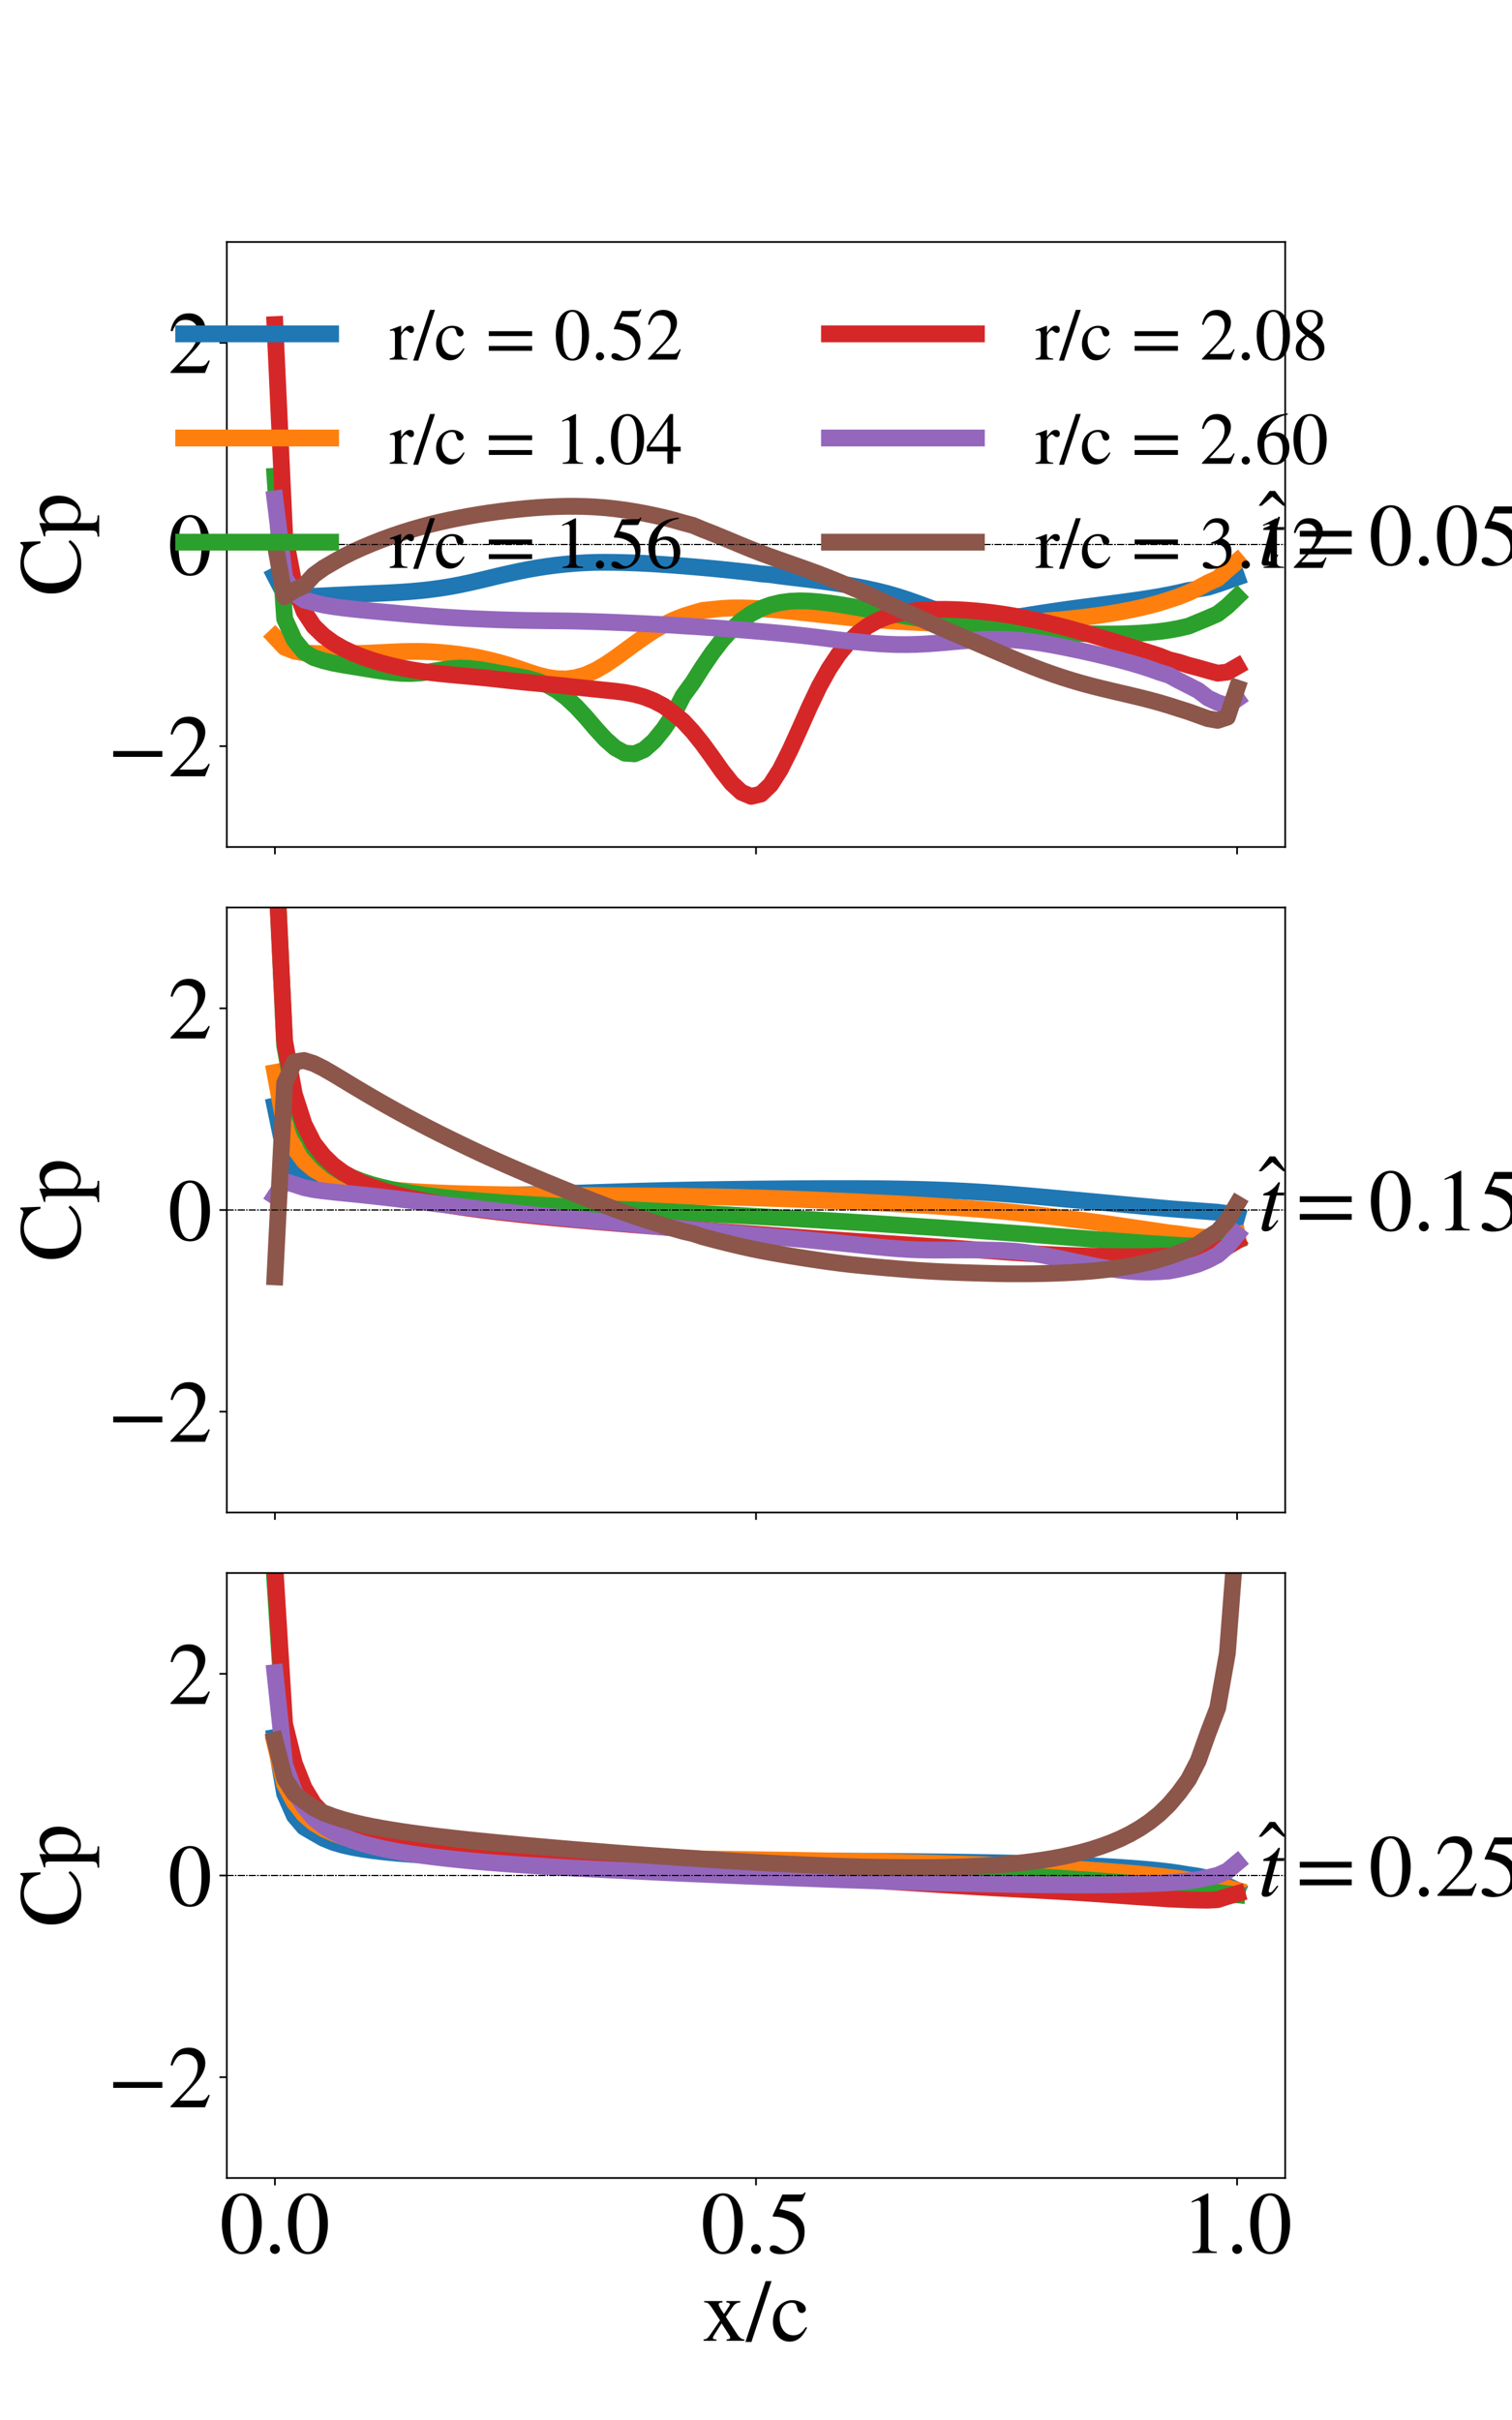 <?xml version="1.0" encoding="utf-8" standalone="no"?>
<!DOCTYPE svg PUBLIC "-//W3C//DTD SVG 1.1//EN"
  "http://www.w3.org/Graphics/SVG/1.1/DTD/svg11.dtd">
<!-- Created with matplotlib (https://matplotlib.org/) -->
<svg height="1152pt" version="1.1" viewBox="0 0 720 1152" width="720pt" xmlns="http://www.w3.org/2000/svg" xmlns:xlink="http://www.w3.org/1999/xlink">
 <defs>
  <style type="text/css">*{stroke-linecap:butt;stroke-linejoin:round;}</style>
 </defs>
 <g id="figure_1">
  <g id="patch_1">
   <path d="M 0 1152 
L 720 1152 
L 720 0 
L 0 0 
z
" style="fill:#ffffff;"/>
  </g>
  <g id="axes_1">
   <g id="patch_2">
    <path d="M 108 403.2 
L 612 403.2 
L 612 115.2 
L 108 115.2 
z
" style="fill:#ffffff;"/>
   </g>
   <g id="matplotlib.axis_1">
    <g id="xtick_1">
     <g id="line2d_1">
      <defs>
       <path d="M 0 0 
L 0 3.5 
" id="me1f6ec7ffd" style="stroke:#000000;stroke-width:0.8;"/>
      </defs>
      <g>
       <use style="fill:#ffffff;stroke:#000000;stroke-width:0.8;" x="130.909" xlink:href="#me1f6ec7ffd" y="403.2"/>
      </g>
     </g>
    </g>
    <g id="xtick_2">
     <g id="line2d_2">
      <g>
       <use style="fill:#ffffff;stroke:#000000;stroke-width:0.8;" x="360" xlink:href="#me1f6ec7ffd" y="403.2"/>
      </g>
     </g>
    </g>
    <g id="xtick_3">
     <g id="line2d_3">
      <g>
       <use style="fill:#ffffff;stroke:#000000;stroke-width:0.8;" x="589.091" xlink:href="#me1f6ec7ffd" y="403.2"/>
      </g>
     </g>
    </g>
   </g>
   <g id="matplotlib.axis_2">
    <g id="ytick_1">
     <g id="line2d_4">
      <defs>
       <path d="M 0 0 
L -3.5 0 
" id="m25c842db38" style="stroke:#000000;stroke-width:0.8;"/>
      </defs>
      <g>
       <use style="fill:#ffffff;stroke:#000000;stroke-width:0.8;" x="108" xlink:href="#m25c842db38" y="355.2"/>
      </g>
     </g>
     <g id="text_1">
      <!-- −2 -->
      <g transform="translate(51.23 369.542)scale(0.42 -0.42)">
       <defs>
        <path d="M 62.094 22 
L 6.406 22 
L 6.406 28.594 
L 62.094 28.594 
z
" id="STIXGeneral-Regular-8722"/>
        <path d="M 47.406 13.703 
L 42 0 
L 2.906 0 
L 2.906 1.203 
L 20.703 20.094 
Q 27.703 27.406 30.703 33.5 
Q 33.703 39.594 33.703 46.094 
Q 33.703 52.797 30 56.5 
Q 26.297 60.203 19.797 60.203 
Q 14.406 60.203 11.25 57.391 
Q 8.094 54.594 5.094 47.203 
L 3 47.703 
Q 4.703 57 9.844 62.297 
Q 15 67.594 23.797 67.594 
Q 32.094 67.594 37.188 62.594 
Q 42.297 57.594 42.297 50 
Q 42.297 38.703 29.5 25.203 
L 13 7.594 
L 36.406 7.594 
Q 39.703 7.594 41.641 8.891 
Q 43.594 10.203 46 14.297 
z
" id="STIXGeneral-Regular-50"/>
       </defs>
       <use xlink:href="#STIXGeneral-Regular-8722"/>
       <use x="68.5" xlink:href="#STIXGeneral-Regular-50"/>
      </g>
     </g>
    </g>
    <g id="ytick_2">
     <g id="line2d_5">
      <g>
       <use style="fill:#ffffff;stroke:#000000;stroke-width:0.8;" x="108" xlink:href="#m25c842db38" y="259.2"/>
      </g>
     </g>
     <g id="text_2">
      <!-- 0 -->
      <g transform="translate(80 273.542)scale(0.42 -0.42)">
       <defs>
        <path d="M 47.594 33 
Q 47.594 26.297 46.297 20.344 
Q 45 14.406 42.453 9.406 
Q 39.906 4.406 35.406 1.5 
Q 30.906 -1.406 25 -1.406 
Q 18.906 -1.406 14.297 1.688 
Q 9.703 4.797 7.203 10 
Q 4.703 15.203 3.547 21.094 
Q 2.406 27 2.406 33.594 
Q 2.406 42.906 4.703 50.344 
Q 7 57.797 12.344 62.688 
Q 17.703 67.594 25.406 67.594 
Q 35.203 67.594 41.391 58 
Q 47.594 48.406 47.594 33 
z
M 38 32.5 
Q 38 48.297 34.641 56.641 
Q 31.297 65 24.797 65 
Q 18.594 65 15.297 56.594 
Q 12 48.203 12 32.906 
Q 12 17.5 15.297 9.344 
Q 18.594 1.203 25 1.203 
Q 31.297 1.203 34.641 9.344 
Q 38 17.5 38 32.5 
z
" id="STIXGeneral-Regular-48"/>
       </defs>
       <use xlink:href="#STIXGeneral-Regular-48"/>
      </g>
     </g>
    </g>
    <g id="ytick_3">
     <g id="line2d_6">
      <g>
       <use style="fill:#ffffff;stroke:#000000;stroke-width:0.8;" x="108" xlink:href="#m25c842db38" y="163.2"/>
      </g>
     </g>
     <g id="text_3">
      <!-- 2 -->
      <g transform="translate(80 177.542)scale(0.42 -0.42)">
       <use xlink:href="#STIXGeneral-Regular-50"/>
      </g>
     </g>
    </g>
    <g id="text_4">
     <!-- Cp -->
     <g transform="translate(38.115 283.708)rotate(-90)scale(0.42 -0.42)">
      <defs>
       <path d="M 61.406 13.094 
L 63.297 11.297 
Q 54.406 -1.406 36 -1.406 
Q 21.5 -1.406 12.406 7.5 
Q 2.797 16.906 2.797 32.5 
Q 2.797 47.094 11.797 57.203 
Q 21.203 67.594 36.094 67.594 
Q 42.5 67.594 48 66.094 
Q 54.297 64.297 54.906 64.297 
Q 58.203 64.297 59.094 67.594 
L 61.094 67.594 
L 62 44.906 
L 59.703 44.906 
Q 58.094 52.094 54.5 56 
Q 47.406 63.594 38.406 63.594 
Q 27.297 63.594 20.844 55.438 
Q 14.406 47.297 14.406 34.094 
Q 14.406 18 21.594 10.203 
Q 28.297 3 39.406 3 
Q 46 3 50.797 5.297 
Q 55.594 7.594 61.406 13.094 
z
" id="STIXGeneral-Regular-67"/>
       <path d="M 15.906 45.797 
L 15.906 38.094 
Q 22.203 46 30.297 46 
Q 37.594 46 42.297 40 
Q 47 34 47 24.703 
Q 47 13.797 40.953 6.391 
Q 34.906 -1 26 -1 
Q 22.906 -1 20.75 -0.094 
Q 18.594 0.797 15.906 3.297 
L 15.906 -12.406 
Q 15.906 -17.094 17.5 -18.438 
Q 19.094 -19.797 24.703 -19.906 
L 24.703 -21.703 
L 0.5 -21.703 
L 0.5 -20 
Q 4.906 -19.594 6.203 -18.297 
Q 7.5 -17 7.5 -13.094 
L 7.5 33.703 
Q 7.5 37.203 6.703 38.297 
Q 5.906 39.406 3.406 39.406 
Q 1.797 39.406 0.906 39.297 
L 0.906 40.906 
Q 7.906 43 15.297 46 
z
M 15.906 33.406 
L 15.906 8.797 
Q 15.906 6.594 19.344 4.391 
Q 22.797 2.203 26.297 2.203 
Q 31.703 2.203 35.047 7.297 
Q 38.406 12.406 38.406 20.703 
Q 38.406 29.5 35.047 34.75 
Q 31.703 40 26.094 40 
Q 22.594 40 19.25 37.797 
Q 15.906 35.594 15.906 33.406 
z
" id="STIXGeneral-Regular-112"/>
      </defs>
      <use xlink:href="#STIXGeneral-Regular-67"/>
      <use x="66.7" xlink:href="#STIXGeneral-Regular-112"/>
     </g>
    </g>
   </g>
   <g id="line2d_7">
    <path clip-path="url(#p2825db9d82)" d="M 130.909 274.074 
L 135.537 282.99 
L 140.165 283.919 
L 144.793 284.015 
L 149.421 283.815 
L 154.05 283.646 
L 158.678 283.416 
L 163.306 283.19 
L 167.934 282.973 
L 172.562 282.763 
L 177.19 282.564 
L 181.818 282.363 
L 186.446 282.14 
L 191.074 281.88 
L 195.702 281.557 
L 200.331 281.145 
L 204.959 280.631 
L 209.587 280.002 
L 214.215 279.261 
L 218.843 278.401 
L 223.471 277.42 
L 228.099 276.364 
L 232.727 275.257 
L 237.355 274.137 
L 241.983 273.078 
L 246.612 272.074 
L 251.24 271.142 
L 255.868 270.32 
L 260.496 269.608 
L 265.124 269.015 
L 269.752 268.524 
L 274.38 268.136 
L 279.008 267.862 
L 283.636 267.71 
L 288.264 267.676 
L 292.893 267.716 
L 297.521 267.818 
L 302.149 267.973 
L 306.777 268.176 
L 311.405 268.428 
L 316.033 268.722 
L 320.661 269.05 
L 325.289 269.412 
L 329.917 269.798 
L 334.545 270.199 
L 339.174 270.623 
L 343.802 271.07 
L 348.43 271.541 
L 353.058 272.04 
L 357.686 272.556 
L 362.314 273.176 
L 366.942 273.551 
L 371.57 274.214 
L 376.198 274.778 
L 380.826 275.327 
L 385.455 275.883 
L 390.083 276.471 
L 394.711 277.112 
L 399.339 277.807 
L 403.967 278.561 
L 408.595 279.397 
L 413.223 280.326 
L 417.851 281.358 
L 422.479 282.521 
L 427.107 283.848 
L 431.736 285.333 
L 436.364 286.951 
L 440.992 288.649 
L 445.62 290.331 
L 450.248 291.872 
L 454.876 293.199 
L 459.504 294.216 
L 464.132 294.869 
L 468.76 295.107 
L 473.388 294.951 
L 478.017 294.524 
L 482.645 293.927 
L 487.273 293.237 
L 491.901 292.511 
L 496.529 291.788 
L 501.157 291.084 
L 505.785 290.406 
L 510.413 289.757 
L 515.041 289.136 
L 519.669 288.536 
L 524.298 287.945 
L 528.926 287.354 
L 533.554 286.751 
L 538.182 286.124 
L 542.81 285.462 
L 547.438 284.744 
L 552.066 283.989 
L 556.694 283.122 
L 561.322 282.15 
L 565.95 281.076 
L 570.579 280.375 
L 575.207 279.547 
L 579.835 278.108 
L 584.463 276.479 
L 589.091 274.855 
" style="fill:none;stroke:#1f77b4;stroke-linecap:square;stroke-width:8;"/>
   </g>
   <g id="line2d_8">
    <path clip-path="url(#p2825db9d82)" d="M 108 259.2 
L 612 259.2 
" style="fill:none;stroke:#000000;stroke-dasharray:3.2,0.8,0.5,0.8;stroke-dashoffset:0;stroke-width:0.5;"/>
   </g>
   <g id="line2d_9">
    <path clip-path="url(#p2825db9d82)" d="M 130.909 303.2 
L 135.537 308.124 
L 140.165 309.979 
L 144.793 310.78 
L 149.421 311.092 
L 154.05 311.203 
L 158.678 311.234 
L 163.306 311.217 
L 167.934 311.147 
L 172.562 311.026 
L 177.19 310.842 
L 181.818 310.621 
L 186.446 310.392 
L 191.074 310.204 
L 195.702 310.096 
L 200.331 310.113 
L 204.959 310.259 
L 209.587 310.557 
L 214.215 310.998 
L 218.843 311.551 
L 223.471 312.23 
L 228.099 313.087 
L 232.727 314.101 
L 237.355 315.274 
L 241.983 316.616 
L 246.612 318.136 
L 251.24 319.736 
L 255.868 321.223 
L 260.496 322.427 
L 265.124 323.101 
L 269.752 323.208 
L 274.38 322.547 
L 279.008 321.188 
L 283.636 319.086 
L 288.264 316.41 
L 292.893 313.287 
L 297.521 309.892 
L 302.149 306.504 
L 306.777 303.212 
L 311.405 300.154 
L 316.033 297.487 
L 320.661 295.217 
L 325.289 293.363 
L 329.917 291.926 
L 334.545 290.576 
L 339.174 290.11 
L 343.802 289.636 
L 348.43 289.418 
L 353.058 289.389 
L 357.686 289.524 
L 362.314 289.78 
L 366.942 290.125 
L 371.57 290.527 
L 376.198 290.97 
L 380.826 291.454 
L 385.455 291.958 
L 390.083 292.467 
L 394.711 292.968 
L 399.339 293.453 
L 403.967 293.933 
L 408.595 294.38 
L 413.223 294.793 
L 417.851 295.156 
L 422.479 295.471 
L 427.107 295.773 
L 431.736 296.048 
L 436.364 296.287 
L 440.992 296.484 
L 445.62 296.641 
L 450.248 296.782 
L 454.876 296.865 
L 459.504 296.899 
L 464.132 296.878 
L 468.76 296.804 
L 473.388 296.71 
L 478.017 296.584 
L 482.645 296.427 
L 487.273 296.231 
L 491.901 295.993 
L 496.529 295.711 
L 501.157 295.362 
L 505.785 294.953 
L 510.413 294.487 
L 515.041 293.977 
L 519.669 293.411 
L 524.298 292.781 
L 528.926 292.066 
L 533.554 291.27 
L 538.182 290.381 
L 542.81 289.386 
L 547.438 288.279 
L 552.066 287.018 
L 556.694 285.554 
L 561.322 284.024 
L 565.95 282.171 
L 570.579 279.935 
L 575.207 277.411 
L 579.835 275.362 
L 584.463 271.226 
L 589.091 267.242 
" style="fill:none;stroke:#ff7f0e;stroke-linecap:square;stroke-width:8;"/>
   </g>
   <g id="line2d_10">
    <path clip-path="url(#p2825db9d82)" d="M 108 259.2 
L 612 259.2 
" style="fill:none;stroke:#000000;stroke-dasharray:3.2,0.8,0.5,0.8;stroke-dashoffset:0;stroke-width:0.5;"/>
   </g>
   <g id="line2d_11">
    <path clip-path="url(#p2825db9d82)" d="M 130.909 226.688 
L 135.537 294.529 
L 140.165 304.686 
L 144.793 310.362 
L 149.421 313.054 
L 154.05 314.537 
L 158.678 315.67 
L 163.306 316.519 
L 167.934 317.281 
L 172.562 318.033 
L 177.19 318.79 
L 181.818 319.514 
L 186.446 320.127 
L 191.074 320.532 
L 195.702 320.622 
L 200.331 320.33 
L 204.959 319.73 
L 209.587 318.98 
L 214.215 318.323 
L 218.843 318.02 
L 223.471 318.176 
L 228.099 318.704 
L 232.727 319.48 
L 237.355 320.338 
L 241.983 321.161 
L 246.612 321.983 
L 251.24 322.93 
L 255.868 324.193 
L 260.496 326.027 
L 265.124 328.651 
L 269.752 332.108 
L 274.38 336.408 
L 279.008 341.401 
L 283.636 346.831 
L 288.264 351.885 
L 292.893 355.981 
L 297.521 358.531 
L 302.149 358.847 
L 306.777 356.841 
L 311.405 352.734 
L 316.033 347.022 
L 320.661 340.17 
L 325.289 331.197 
L 329.917 324.871 
L 334.545 317.565 
L 339.174 310.774 
L 343.802 304.733 
L 348.43 299.623 
L 353.058 295.434 
L 357.686 292.135 
L 362.314 289.689 
L 366.942 287.959 
L 371.57 286.836 
L 376.198 286.221 
L 380.826 286.017 
L 385.455 286.144 
L 390.083 286.51 
L 394.711 287.055 
L 399.339 287.719 
L 403.967 288.463 
L 408.595 289.259 
L 413.223 290.086 
L 417.851 290.924 
L 422.479 291.756 
L 427.107 292.575 
L 431.736 293.377 
L 436.364 294.148 
L 440.992 294.874 
L 445.62 295.541 
L 450.248 296.168 
L 454.876 296.765 
L 459.504 297.333 
L 464.132 297.871 
L 468.76 298.379 
L 473.388 298.861 
L 478.017 299.306 
L 482.645 299.711 
L 487.273 300.067 
L 491.901 300.393 
L 496.529 300.692 
L 501.157 300.967 
L 505.785 301.212 
L 510.413 301.426 
L 515.041 301.607 
L 519.669 301.743 
L 524.298 301.827 
L 528.926 301.838 
L 533.554 301.772 
L 538.182 301.629 
L 542.81 301.402 
L 547.438 301.07 
L 552.066 300.606 
L 556.694 299.979 
L 561.322 299.134 
L 565.95 298.056 
L 570.579 296.139 
L 575.207 294.231 
L 579.835 292.189 
L 584.463 288.571 
L 589.091 284.127 
" style="fill:none;stroke:#2ca02c;stroke-linecap:square;stroke-width:8;"/>
   </g>
   <g id="line2d_12">
    <path clip-path="url(#p2825db9d82)" d="M 108 259.2 
L 612 259.2 
" style="fill:none;stroke:#000000;stroke-dasharray:3.2,0.8,0.5,0.8;stroke-dashoffset:0;stroke-width:0.5;"/>
   </g>
   <g id="line2d_13">
    <path clip-path="url(#p2825db9d82)" d="M 130.909 154.514 
L 135.537 254.549 
L 140.165 278.851 
L 144.793 291.103 
L 149.421 298.117 
L 154.05 302.579 
L 158.678 305.988 
L 163.306 308.655 
L 167.934 310.84 
L 172.562 312.69 
L 177.19 314.284 
L 181.818 315.67 
L 186.446 316.878 
L 191.074 317.923 
L 195.702 318.811 
L 200.331 319.55 
L 204.959 320.164 
L 209.587 320.685 
L 214.215 321.149 
L 218.843 321.581 
L 223.471 321.995 
L 228.099 322.421 
L 232.727 322.883 
L 237.355 323.394 
L 241.983 323.912 
L 246.612 324.406 
L 251.24 324.867 
L 255.868 325.298 
L 260.496 325.716 
L 265.124 326.149 
L 269.752 326.615 
L 274.38 327.11 
L 279.008 327.609 
L 283.636 328.094 
L 288.264 328.558 
L 292.893 329.035 
L 297.521 329.63 
L 302.149 330.504 
L 306.777 331.794 
L 311.405 333.616 
L 316.033 336.038 
L 320.661 339.482 
L 325.289 343.314 
L 329.917 348.313 
L 334.545 354.085 
L 339.174 360.452 
L 343.802 367.011 
L 348.43 372.859 
L 353.058 377.148 
L 357.686 379.105 
L 362.314 378.009 
L 366.942 373.568 
L 371.57 366.322 
L 376.198 357.106 
L 380.826 346.916 
L 385.455 336.513 
L 390.083 326.812 
L 394.711 318.455 
L 399.339 311.474 
L 403.967 305.843 
L 408.595 301.427 
L 413.223 298.008 
L 417.851 295.439 
L 422.479 293.562 
L 427.107 292.224 
L 431.736 291.291 
L 436.364 290.673 
L 440.992 290.296 
L 445.62 290.11 
L 450.248 290.081 
L 454.876 290.188 
L 459.504 290.42 
L 464.132 290.765 
L 468.76 291.216 
L 473.388 291.77 
L 478.017 292.425 
L 482.645 293.18 
L 487.273 294.029 
L 491.901 294.972 
L 496.529 296.004 
L 501.157 297.113 
L 505.785 298.293 
L 510.413 299.533 
L 515.041 300.826 
L 519.669 302.165 
L 524.298 303.546 
L 528.926 304.958 
L 533.554 306.389 
L 538.182 307.833 
L 542.81 309.29 
L 547.438 310.759 
L 552.066 312.237 
L 556.694 314.087 
L 561.322 315.203 
L 565.95 316.685 
L 570.579 317.888 
L 575.207 319.204 
L 579.835 320.458 
L 584.463 319.943 
L 589.091 317.304 
" style="fill:none;stroke:#d62728;stroke-linecap:square;stroke-width:8;"/>
   </g>
   <g id="line2d_14">
    <path clip-path="url(#p2825db9d82)" d="M 108 259.2 
L 612 259.2 
" style="fill:none;stroke:#000000;stroke-dasharray:3.2,0.8,0.5,0.8;stroke-dashoffset:0;stroke-width:0.5;"/>
   </g>
   <g id="line2d_15">
    <path clip-path="url(#p2825db9d82)" d="M 130.909 237.48 
L 135.537 274.983 
L 140.165 282.462 
L 144.793 285.588 
L 149.421 286.849 
L 154.05 288.01 
L 158.678 288.777 
L 163.306 289.398 
L 167.934 289.933 
L 172.562 290.414 
L 177.19 290.857 
L 181.818 291.28 
L 186.446 291.696 
L 191.074 292.118 
L 195.702 292.524 
L 200.331 292.909 
L 204.959 293.273 
L 209.587 293.614 
L 214.215 293.927 
L 218.843 294.201 
L 223.471 294.438 
L 228.099 294.642 
L 232.727 294.841 
L 237.355 295.012 
L 241.983 295.148 
L 246.612 295.266 
L 251.24 295.359 
L 255.868 295.431 
L 260.496 295.489 
L 265.124 295.531 
L 269.752 295.584 
L 274.38 295.674 
L 279.008 295.795 
L 283.636 295.94 
L 288.264 296.102 
L 292.893 296.279 
L 297.521 296.476 
L 302.149 296.688 
L 306.777 296.902 
L 311.405 297.129 
L 316.033 297.371 
L 320.661 297.632 
L 325.289 297.935 
L 329.917 298.212 
L 334.545 298.521 
L 339.174 298.836 
L 343.802 299.163 
L 348.43 299.498 
L 353.058 299.858 
L 357.686 300.237 
L 362.314 300.626 
L 366.942 301.032 
L 371.57 301.454 
L 376.198 301.904 
L 380.826 302.392 
L 385.455 302.919 
L 390.083 303.479 
L 394.711 304.063 
L 399.339 304.623 
L 403.967 305.135 
L 408.595 305.603 
L 413.223 306.035 
L 417.851 306.398 
L 422.479 306.669 
L 427.107 306.835 
L 431.736 306.861 
L 436.364 306.756 
L 440.992 306.534 
L 445.62 306.212 
L 450.248 305.825 
L 454.876 305.41 
L 459.504 305.018 
L 464.132 304.669 
L 468.76 304.427 
L 473.388 304.317 
L 478.017 304.385 
L 482.645 304.62 
L 487.273 305.017 
L 491.901 305.57 
L 496.529 306.262 
L 501.157 307.064 
L 505.785 307.946 
L 510.413 308.888 
L 515.041 309.859 
L 519.669 310.889 
L 524.298 311.97 
L 528.926 313.095 
L 533.554 314.272 
L 538.182 315.525 
L 542.81 316.88 
L 547.438 318.364 
L 552.066 320.014 
L 556.694 321.461 
L 561.322 323.971 
L 565.95 326.326 
L 570.579 328.695 
L 575.207 332.259 
L 579.835 334.448 
L 584.463 335.973 
L 589.091 332.747 
" style="fill:none;stroke:#9467bd;stroke-linecap:square;stroke-width:8;"/>
   </g>
   <g id="line2d_16">
    <path clip-path="url(#p2825db9d82)" d="M 108 259.2 
L 612 259.2 
" style="fill:none;stroke:#000000;stroke-dasharray:3.2,0.8,0.5,0.8;stroke-dashoffset:0;stroke-width:0.5;"/>
   </g>
   <g id="line2d_17">
    <path clip-path="url(#p2825db9d82)" d="M 130.909 258.469 
L 135.537 284.066 
L 140.165 280.935 
L 144.793 278.833 
L 149.421 273.745 
L 154.05 270.401 
L 158.678 267.685 
L 163.306 265.083 
L 167.934 262.775 
L 172.562 260.672 
L 177.19 258.729 
L 181.818 256.917 
L 186.446 255.225 
L 191.074 253.654 
L 195.702 252.198 
L 200.331 250.852 
L 204.959 249.617 
L 209.587 248.496 
L 214.215 247.477 
L 218.843 246.544 
L 223.471 245.689 
L 228.099 244.897 
L 232.727 244.187 
L 237.355 243.547 
L 241.983 242.974 
L 246.612 242.46 
L 251.24 242.01 
L 255.868 241.634 
L 260.496 241.348 
L 265.124 241.151 
L 269.752 241.035 
L 274.38 241.029 
L 279.008 241.133 
L 283.636 241.352 
L 288.264 241.701 
L 292.893 242.189 
L 297.521 242.802 
L 302.149 243.532 
L 306.777 244.371 
L 311.405 245.309 
L 316.033 246.345 
L 320.661 247.523 
L 325.289 248.854 
L 329.917 250.076 
L 334.545 252.028 
L 339.174 253.838 
L 343.802 255.725 
L 348.43 257.652 
L 353.058 259.581 
L 357.686 261.479 
L 362.314 263.288 
L 366.942 264.99 
L 371.57 266.644 
L 376.198 268.277 
L 380.826 269.907 
L 385.455 271.562 
L 390.083 273.261 
L 394.711 275.065 
L 399.339 276.937 
L 403.967 278.888 
L 408.595 280.895 
L 413.223 282.959 
L 417.851 285.067 
L 422.479 287.2 
L 427.107 289.335 
L 431.736 291.453 
L 436.364 293.574 
L 440.992 295.659 
L 445.62 297.723 
L 450.248 299.74 
L 454.876 301.728 
L 459.504 303.71 
L 464.132 305.695 
L 468.76 307.685 
L 473.388 309.679 
L 478.017 311.67 
L 482.645 313.647 
L 487.273 315.579 
L 491.901 317.453 
L 496.529 319.215 
L 501.157 320.875 
L 505.785 322.428 
L 510.413 323.883 
L 515.041 325.236 
L 519.669 326.488 
L 524.298 327.649 
L 528.926 328.763 
L 533.554 329.844 
L 538.182 330.928 
L 542.81 332.041 
L 547.438 333.212 
L 552.066 334.473 
L 556.694 335.849 
L 561.322 337.344 
L 565.95 338.788 
L 570.579 340.465 
L 575.207 342.113 
L 579.835 342.924 
L 584.463 341.387 
L 589.091 327.541 
" style="fill:none;stroke:#8c564b;stroke-linecap:square;stroke-width:8;"/>
   </g>
   <g id="line2d_18">
    <path clip-path="url(#p2825db9d82)" d="M 108 259.2 
L 612 259.2 
" style="fill:none;stroke:#000000;stroke-dasharray:3.2,0.8,0.5,0.8;stroke-dashoffset:0;stroke-width:0.5;"/>
   </g>
   <g id="patch_3">
    <path d="M 108 403.2 
L 108 115.2 
" style="fill:none;stroke:#000000;stroke-linecap:square;stroke-linejoin:miter;stroke-width:0.8;"/>
   </g>
   <g id="patch_4">
    <path d="M 612 403.2 
L 612 115.2 
" style="fill:none;stroke:#000000;stroke-linecap:square;stroke-linejoin:miter;stroke-width:0.8;"/>
   </g>
   <g id="patch_5">
    <path d="M 108 403.2 
L 612 403.2 
" style="fill:none;stroke:#000000;stroke-linecap:square;stroke-linejoin:miter;stroke-width:0.8;"/>
   </g>
   <g id="patch_6">
    <path d="M 108 115.2 
L 612 115.2 
" style="fill:none;stroke:#000000;stroke-linecap:square;stroke-linejoin:miter;stroke-width:0.8;"/>
   </g>
   <g id="text_5">
    <!-- $\^t = 0.05$ -->
    <g transform="translate(599.19 268.985)scale(0.42 -0.42)">
     <defs>
      <path d="M -7.5 50.703 
L -10.906 50.703 
L -23.094 61 
L -35.203 50.703 
L -38.594 50.703 
L -26.203 67.406 
L -20 67.406 
z
" id="STIXGeneral-Regular-770"/>
      <path d="M 29.594 42.797 
L 29.094 39.594 
L 20.703 39.594 
L 12 6.797 
Q 11.797 6 11.797 5.406 
Q 11.797 3.797 13.297 3.797 
Q 14.5 3.797 16.094 5.344 
Q 17.703 6.906 21.406 11.703 
L 22.703 11 
Q 18.094 4 15.141 1.453 
Q 12.203 -1.094 8.406 -1.094 
Q 3.797 -1.094 3.797 2.594 
Q 3.797 3.594 5.406 10 
L 13.203 39.594 
L 5.703 39.594 
L 5.594 40.203 
Q 5.594 42 8.906 42.703 
Q 11.406 43.297 15.5 46.547 
Q 19.594 49.797 22.203 53.703 
Q 22.797 54.594 23.594 54.594 
Q 24.5 54.594 24.5 53.797 
Q 24.5 53.297 24.406 53.094 
L 21.594 42.797 
z
" id="STIXGeneral-Italic-116"/>
      <path d="M 63.703 32 
L 4.797 32 
L 4.797 38.594 
L 63.703 38.594 
z
M 63.703 12 
L 4.797 12 
L 4.797 18.594 
L 63.703 18.594 
z
" id="STIXGeneral-Regular-61"/>
      <path d="M 18.094 4.297 
Q 18.094 2.094 16.438 0.5 
Q 14.797 -1.094 12.5 -1.094 
Q 10.203 -1.094 8.594 0.5 
Q 7 2.094 7 4.391 
Q 7 6.703 8.641 8.344 
Q 10.297 10 12.594 10 
Q 14.797 10 16.438 8.297 
Q 18.094 6.594 18.094 4.297 
z
" id="STIXGeneral-Regular-46"/>
      <path d="M 43.797 68.094 
L 40.203 59.594 
Q 39.594 58.297 37.5 58.297 
L 18.094 58.297 
L 14.094 49.797 
Q 25.094 47.703 30 45.25 
Q 34.906 42.797 39.094 37 
Q 42.594 32.203 42.594 24.297 
Q 42.594 17.094 40.25 12.188 
Q 37.906 7.297 32.797 3.5 
Q 26 -1.406 15.797 -1.406 
Q 10.094 -1.406 6.594 0.297 
Q 3.094 2 3.094 4.797 
Q 3.094 8.594 7.594 8.594 
Q 11.203 8.594 15 5.5 
Q 18.906 2.297 22.094 2.297 
Q 27.297 2.297 31.438 7.5 
Q 35.594 12.703 35.594 19.203 
Q 35.594 28.797 28.906 34.203 
Q 20.203 41.203 7.594 41.203 
Q 6.406 41.203 6.406 42 
L 6.5 42.5 
L 17.406 66.203 
L 38.094 66.203 
Q 39.797 66.203 40.75 66.703 
Q 41.703 67.203 42.906 68.797 
z
" id="STIXGeneral-Regular-53"/>
     </defs>
     <use transform="translate(39.043 16.594)" xlink:href="#STIXGeneral-Regular-770"/>
     <use transform="translate(0 0.203)" xlink:href="#STIXGeneral-Italic-116"/>
     <use transform="translate(42.24 0.203)" xlink:href="#STIXGeneral-Regular-61"/>
     <use transform="translate(125.18 0.203)" xlink:href="#STIXGeneral-Regular-48"/>
     <use transform="translate(175.18 0.203)" xlink:href="#STIXGeneral-Regular-46"/>
     <use transform="translate(200.18 0.203)" xlink:href="#STIXGeneral-Regular-48"/>
     <use transform="translate(250.18 0.203)" xlink:href="#STIXGeneral-Regular-53"/>
    </g>
   </g>
   <g id="legend_1">
    <g id="line2d_19">
     <path d="M 87.459 158.933 
L 157.431 158.933 
" style="fill:none;stroke:#1f77b4;stroke-linecap:square;stroke-width:8;"/>
    </g>
    <g id="line2d_20"/>
    <g id="text_6">
     <!-- r/c = 0.52 -->
     <g transform="translate(185.42 171.178)scale(0.35 -0.35)">
      <defs>
       <path d="M 16 45.797 
L 16 36.594 
Q 19.797 42 22.344 44 
Q 24.906 46 28 46 
Q 30.594 46 32.047 44.594 
Q 33.5 43.203 33.5 40.703 
Q 33.5 38.594 32.453 37.391 
Q 31.406 36.203 29.594 36.203 
Q 27.703 36.203 25.594 38.203 
Q 24 39.703 23 39.703 
Q 20.906 39.703 18.453 36.797 
Q 16 33.906 16 31.5 
L 16 9 
Q 16 4.703 17.703 3.203 
Q 19.406 1.703 24.5 1.5 
L 24.5 0 
L 0.5 0 
L 0.5 1.5 
Q 5.297 2.406 6.438 3.5 
Q 7.594 4.594 7.594 8.406 
L 7.594 33.406 
Q 7.594 36.703 6.844 38.047 
Q 6.094 39.406 4.203 39.406 
Q 2.594 39.406 0.703 39 
L 0.703 40.594 
Q 7 42.594 15.5 46 
z
" id="STIXGeneral-Regular-114"/>
       <path d="M 28.703 67.594 
L 5.906 -1.406 
L -0.906 -1.406 
L 22 67.594 
z
" id="STIXGeneral-Regular-47"/>
       <path d="M 39.797 15.594 
L 41.203 14.703 
Q 36.906 6.297 33 3.203 
Q 27.906 -1 21.5 -1 
Q 13.203 -1 7.844 5.25 
Q 2.5 11.5 2.5 21.203 
Q 2.5 33.906 10.906 40.906 
Q 17.094 46 24.406 46 
Q 30.703 46 35.25 42.953 
Q 39.797 39.906 39.797 35.703 
Q 39.797 34 38.391 32.75 
Q 37 31.5 35.094 31.5 
Q 31.594 31.5 30.297 36.094 
L 29.703 38.297 
Q 28.906 41.094 27.703 42.094 
Q 26.5 43.094 23.797 43.094 
Q 17.703 43.094 13.953 38.297 
Q 10.203 33.5 10.203 25.703 
Q 10.203 17.094 14.5 11.641 
Q 18.797 6.203 25.703 6.203 
Q 30 6.203 33.094 8.25 
Q 36.203 10.297 39.797 15.594 
z
" id="STIXGeneral-Regular-99"/>
       <path id="STIXGeneral-Regular-32"/>
      </defs>
      <use xlink:href="#STIXGeneral-Regular-114"/>
      <use x="33.3" xlink:href="#STIXGeneral-Regular-47"/>
      <use x="61.1" xlink:href="#STIXGeneral-Regular-99"/>
      <use x="105.5" xlink:href="#STIXGeneral-Regular-32"/>
      <use x="130.5" xlink:href="#STIXGeneral-Regular-61"/>
      <use x="199" xlink:href="#STIXGeneral-Regular-32"/>
      <use x="224" xlink:href="#STIXGeneral-Regular-48"/>
      <use x="274" xlink:href="#STIXGeneral-Regular-46"/>
      <use x="299" xlink:href="#STIXGeneral-Regular-53"/>
      <use x="349" xlink:href="#STIXGeneral-Regular-50"/>
     </g>
    </g>
    <g id="line2d_21">
     <path d="M 87.459 208.509 
L 157.431 208.509 
" style="fill:none;stroke:#ff7f0e;stroke-linecap:square;stroke-width:8;"/>
    </g>
    <g id="line2d_22"/>
    <g id="text_7">
     <!-- r/c = 1.04 -->
     <g transform="translate(185.42 220.754)scale(0.35 -0.35)">
      <defs>
       <path d="M 39.406 0 
L 11.797 0 
L 11.797 1.5 
Q 17.297 1.797 19.297 3.547 
Q 21.297 5.297 21.297 9.5 
L 21.297 54.406 
Q 21.297 59.297 18.297 59.297 
Q 16.906 59.297 13.797 58.094 
L 11.094 57.094 
L 11.094 58.5 
L 29 67.594 
L 29.906 67.297 
L 29.906 7.594 
Q 29.906 4.297 31.906 2.891 
Q 33.906 1.5 39.406 1.5 
z
" id="STIXGeneral-Regular-49"/>
       <path d="M 47.297 16.703 
L 37 16.703 
L 37 0 
L 29.203 0 
L 29.203 16.703 
L 1.203 16.703 
L 1.203 23.094 
L 32.594 67.594 
L 37 67.594 
L 37 23.094 
L 47.297 23.094 
z
M 29.203 23.094 
L 29.203 57.406 
L 5.203 23.094 
z
" id="STIXGeneral-Regular-52"/>
      </defs>
      <use xlink:href="#STIXGeneral-Regular-114"/>
      <use x="33.3" xlink:href="#STIXGeneral-Regular-47"/>
      <use x="61.1" xlink:href="#STIXGeneral-Regular-99"/>
      <use x="105.5" xlink:href="#STIXGeneral-Regular-32"/>
      <use x="130.5" xlink:href="#STIXGeneral-Regular-61"/>
      <use x="199" xlink:href="#STIXGeneral-Regular-32"/>
      <use x="224" xlink:href="#STIXGeneral-Regular-49"/>
      <use x="274" xlink:href="#STIXGeneral-Regular-46"/>
      <use x="299" xlink:href="#STIXGeneral-Regular-48"/>
      <use x="349" xlink:href="#STIXGeneral-Regular-52"/>
     </g>
    </g>
    <g id="line2d_23">
     <path d="M 87.459 258.085 
L 157.431 258.085 
" style="fill:none;stroke:#2ca02c;stroke-linecap:square;stroke-width:8;"/>
    </g>
    <g id="line2d_24"/>
    <g id="text_8">
     <!-- r/c = 1.56 -->
     <g transform="translate(185.42 270.33)scale(0.35 -0.35)">
      <defs>
       <path d="M 44.594 68.406 
L 44.797 66.797 
Q 33 64.906 25.094 57.25 
Q 17.203 49.594 15.203 38.297 
Q 21 42.797 27.906 42.797 
Q 36.703 42.797 41.75 37.188 
Q 46.797 31.594 46.797 21.906 
Q 46.797 12.094 41.703 5.906 
Q 35.797 -1.406 25.797 -1.406 
Q 13.594 -1.406 8.094 8.703 
Q 3.406 17.297 3.406 27.906 
Q 3.406 44.297 14.297 55.5 
Q 20.5 61.906 27.047 64.547 
Q 33.594 67.203 44.594 68.406 
z
M 37.797 18.797 
Q 37.797 38.203 24.297 38.203 
Q 19.297 38.203 16 35.547 
Q 12.703 32.906 12.703 26.594 
Q 12.703 14.906 16.344 8.156 
Q 20 1.406 26.906 1.406 
Q 32.203 1.406 35 6.156 
Q 37.797 10.906 37.797 18.797 
z
" id="STIXGeneral-Regular-54"/>
      </defs>
      <use xlink:href="#STIXGeneral-Regular-114"/>
      <use x="33.3" xlink:href="#STIXGeneral-Regular-47"/>
      <use x="61.1" xlink:href="#STIXGeneral-Regular-99"/>
      <use x="105.5" xlink:href="#STIXGeneral-Regular-32"/>
      <use x="130.5" xlink:href="#STIXGeneral-Regular-61"/>
      <use x="199" xlink:href="#STIXGeneral-Regular-32"/>
      <use x="224" xlink:href="#STIXGeneral-Regular-49"/>
      <use x="274" xlink:href="#STIXGeneral-Regular-46"/>
      <use x="299" xlink:href="#STIXGeneral-Regular-53"/>
      <use x="349" xlink:href="#STIXGeneral-Regular-54"/>
     </g>
    </g>
    <g id="line2d_25">
     <path d="M 394.986 158.933 
L 464.958 158.933 
" style="fill:none;stroke:#d62728;stroke-linecap:square;stroke-width:8;"/>
    </g>
    <g id="line2d_26"/>
    <g id="text_9">
     <!-- r/c = 2.08 -->
     <g transform="translate(492.947 171.178)scale(0.35 -0.35)">
      <defs>
       <path d="M 44.5 15.5 
Q 44.5 7.797 39.141 3.188 
Q 33.797 -1.406 24.797 -1.406 
Q 16.406 -1.406 11 3.188 
Q 5.594 7.797 5.594 14.906 
Q 5.594 20.203 8.188 23.953 
Q 10.797 27.703 18.594 33.203 
Q 11.094 39.406 8.641 43.203 
Q 6.203 47 6.203 52 
Q 6.203 59.094 11.641 63.344 
Q 17.094 67.594 25.594 67.594 
Q 32.906 67.594 37.656 63.438 
Q 42.406 59.297 42.406 53.297 
Q 42.406 47.797 39.547 44.5 
Q 36.703 41.203 29 37.094 
Q 38 31.094 41.25 26.391 
Q 44.5 21.703 44.5 15.5 
z
M 35.5 53.297 
Q 35.5 58.5 32.594 61.641 
Q 29.703 64.797 24.594 64.797 
Q 19.5 64.797 16.547 62.141 
Q 13.594 59.5 13.594 54.891 
Q 13.594 50.297 16.547 46.547 
Q 19.5 42.797 26.094 38.906 
Q 31.203 41.906 33.344 45.25 
Q 35.5 48.594 35.5 53.297 
z
M 27.094 27.203 
L 21.203 31.203 
Q 16.797 27.594 15 24.141 
Q 13.203 20.703 13.203 15.797 
Q 13.203 9 16.641 5.203 
Q 20.094 1.406 25.906 1.406 
Q 30.797 1.406 33.844 4.453 
Q 36.906 7.5 36.906 12.406 
Q 36.906 16.906 34.594 20.297 
Q 32.297 23.703 27.094 27.203 
z
" id="STIXGeneral-Regular-56"/>
      </defs>
      <use xlink:href="#STIXGeneral-Regular-114"/>
      <use x="33.3" xlink:href="#STIXGeneral-Regular-47"/>
      <use x="61.1" xlink:href="#STIXGeneral-Regular-99"/>
      <use x="105.5" xlink:href="#STIXGeneral-Regular-32"/>
      <use x="130.5" xlink:href="#STIXGeneral-Regular-61"/>
      <use x="199" xlink:href="#STIXGeneral-Regular-32"/>
      <use x="224" xlink:href="#STIXGeneral-Regular-50"/>
      <use x="274" xlink:href="#STIXGeneral-Regular-46"/>
      <use x="299" xlink:href="#STIXGeneral-Regular-48"/>
      <use x="349" xlink:href="#STIXGeneral-Regular-56"/>
     </g>
    </g>
    <g id="line2d_27">
     <path d="M 394.986 208.509 
L 464.958 208.509 
" style="fill:none;stroke:#9467bd;stroke-linecap:square;stroke-width:8;"/>
    </g>
    <g id="line2d_28"/>
    <g id="text_10">
     <!-- r/c = 2.60 -->
     <g transform="translate(492.947 220.754)scale(0.35 -0.35)">
      <use xlink:href="#STIXGeneral-Regular-114"/>
      <use x="33.3" xlink:href="#STIXGeneral-Regular-47"/>
      <use x="61.1" xlink:href="#STIXGeneral-Regular-99"/>
      <use x="105.5" xlink:href="#STIXGeneral-Regular-32"/>
      <use x="130.5" xlink:href="#STIXGeneral-Regular-61"/>
      <use x="199" xlink:href="#STIXGeneral-Regular-32"/>
      <use x="224" xlink:href="#STIXGeneral-Regular-50"/>
      <use x="274" xlink:href="#STIXGeneral-Regular-46"/>
      <use x="299" xlink:href="#STIXGeneral-Regular-54"/>
      <use x="349" xlink:href="#STIXGeneral-Regular-48"/>
     </g>
    </g>
    <g id="line2d_29">
     <path d="M 394.986 258.085 
L 464.958 258.085 
" style="fill:none;stroke:#8c564b;stroke-linecap:square;stroke-width:8;"/>
    </g>
    <g id="line2d_30"/>
    <g id="text_11">
     <!-- r/c = 3.12 -->
     <g transform="translate(492.947 270.33)scale(0.35 -0.35)">
      <defs>
       <path d="M 6.094 51 
L 4.5 51.406 
Q 6.797 58.906 11.688 63.25 
Q 16.594 67.594 24.094 67.594 
Q 31.094 67.594 35.391 63.797 
Q 39.703 60 39.703 53.906 
Q 39.703 45.703 30.406 40.094 
Q 35.906 37.703 38.703 34.797 
Q 43.094 29.906 43.094 21.906 
Q 43.094 13.906 38.5 7.906 
Q 35.094 3.297 28.75 0.938 
Q 22.406 -1.406 15.297 -1.406 
Q 4.094 -1.406 4.094 4.297 
Q 4.094 5.906 5.297 6.906 
Q 6.5 7.906 8.203 7.906 
Q 10.703 7.906 14.297 5.297 
Q 18.703 2.203 22.906 2.203 
Q 28.406 2.203 32.156 6.641 
Q 35.906 11.094 35.906 17.5 
Q 35.906 29 25.5 32 
Q 22.406 33 15.297 33 
L 15.297 34.406 
Q 20.906 36.297 23.703 38 
Q 31.797 42.594 31.797 51.406 
Q 31.797 56.406 28.938 59 
Q 26.094 61.594 21 61.594 
Q 12 61.594 6.094 51 
z
" id="STIXGeneral-Regular-51"/>
      </defs>
      <use xlink:href="#STIXGeneral-Regular-114"/>
      <use x="33.3" xlink:href="#STIXGeneral-Regular-47"/>
      <use x="61.1" xlink:href="#STIXGeneral-Regular-99"/>
      <use x="105.5" xlink:href="#STIXGeneral-Regular-32"/>
      <use x="130.5" xlink:href="#STIXGeneral-Regular-61"/>
      <use x="199" xlink:href="#STIXGeneral-Regular-32"/>
      <use x="224" xlink:href="#STIXGeneral-Regular-51"/>
      <use x="274" xlink:href="#STIXGeneral-Regular-46"/>
      <use x="299" xlink:href="#STIXGeneral-Regular-49"/>
      <use x="349" xlink:href="#STIXGeneral-Regular-50"/>
     </g>
    </g>
   </g>
  </g>
  <g id="axes_2">
   <g id="patch_7">
    <path d="M 108 720 
L 612 720 
L 612 432 
L 108 432 
z
" style="fill:#ffffff;"/>
   </g>
   <g id="matplotlib.axis_3">
    <g id="xtick_4">
     <g id="line2d_31">
      <g>
       <use style="fill:#ffffff;stroke:#000000;stroke-width:0.8;" x="130.909" xlink:href="#me1f6ec7ffd" y="720"/>
      </g>
     </g>
    </g>
    <g id="xtick_5">
     <g id="line2d_32">
      <g>
       <use style="fill:#ffffff;stroke:#000000;stroke-width:0.8;" x="360" xlink:href="#me1f6ec7ffd" y="720"/>
      </g>
     </g>
    </g>
    <g id="xtick_6">
     <g id="line2d_33">
      <g>
       <use style="fill:#ffffff;stroke:#000000;stroke-width:0.8;" x="589.091" xlink:href="#me1f6ec7ffd" y="720"/>
      </g>
     </g>
    </g>
   </g>
   <g id="matplotlib.axis_4">
    <g id="ytick_4">
     <g id="line2d_34">
      <g>
       <use style="fill:#ffffff;stroke:#000000;stroke-width:0.8;" x="108" xlink:href="#m25c842db38" y="672"/>
      </g>
     </g>
     <g id="text_12">
      <!-- −2 -->
      <g transform="translate(51.23 686.342)scale(0.42 -0.42)">
       <use xlink:href="#STIXGeneral-Regular-8722"/>
       <use x="68.5" xlink:href="#STIXGeneral-Regular-50"/>
      </g>
     </g>
    </g>
    <g id="ytick_5">
     <g id="line2d_35">
      <g>
       <use style="fill:#ffffff;stroke:#000000;stroke-width:0.8;" x="108" xlink:href="#m25c842db38" y="576"/>
      </g>
     </g>
     <g id="text_13">
      <!-- 0 -->
      <g transform="translate(80 590.342)scale(0.42 -0.42)">
       <use xlink:href="#STIXGeneral-Regular-48"/>
      </g>
     </g>
    </g>
    <g id="ytick_6">
     <g id="line2d_36">
      <g>
       <use style="fill:#ffffff;stroke:#000000;stroke-width:0.8;" x="108" xlink:href="#m25c842db38" y="480"/>
      </g>
     </g>
     <g id="text_14">
      <!-- 2 -->
      <g transform="translate(80 494.342)scale(0.42 -0.42)">
       <use xlink:href="#STIXGeneral-Regular-50"/>
      </g>
     </g>
    </g>
    <g id="text_15">
     <!-- Cp -->
     <g transform="translate(38.115 600.508)rotate(-90)scale(0.42 -0.42)">
      <use xlink:href="#STIXGeneral-Regular-67"/>
      <use x="66.7" xlink:href="#STIXGeneral-Regular-112"/>
     </g>
    </g>
   </g>
   <g id="line2d_37">
    <path clip-path="url(#pbfd273bd2f)" d="M 130.909 526.463 
L 135.537 548.813 
L 140.165 556.815 
L 144.793 560.936 
L 149.421 563.055 
L 154.05 564.877 
L 158.678 565.992 
L 163.306 566.756 
L 167.934 567.326 
L 172.562 567.758 
L 177.19 568.102 
L 181.818 568.367 
L 186.446 568.581 
L 191.074 568.748 
L 195.702 568.876 
L 200.331 568.975 
L 204.959 569.049 
L 209.587 569.1 
L 214.215 569.128 
L 218.843 569.136 
L 223.471 569.124 
L 228.099 569.095 
L 232.727 569.049 
L 237.355 568.986 
L 241.983 568.907 
L 246.612 568.811 
L 251.24 568.701 
L 255.868 568.578 
L 260.496 568.444 
L 265.124 568.301 
L 269.752 568.151 
L 274.38 567.998 
L 279.008 567.843 
L 283.636 567.689 
L 288.264 567.538 
L 292.893 567.391 
L 297.521 567.25 
L 302.149 567.116 
L 306.777 566.988 
L 311.405 566.868 
L 316.033 566.757 
L 320.661 566.654 
L 325.289 566.558 
L 329.917 566.47 
L 334.545 566.388 
L 339.174 566.314 
L 343.802 566.246 
L 348.43 566.183 
L 353.058 566.125 
L 357.686 566.07 
L 362.314 566.017 
L 366.942 565.989 
L 371.57 565.946 
L 376.198 565.913 
L 380.826 565.877 
L 385.455 565.844 
L 390.083 565.82 
L 394.711 565.808 
L 399.339 565.804 
L 403.967 565.807 
L 408.595 565.817 
L 413.223 565.838 
L 417.851 565.873 
L 422.479 565.922 
L 427.107 565.989 
L 431.736 566.073 
L 436.364 566.176 
L 440.992 566.301 
L 445.62 566.45 
L 450.248 566.628 
L 454.876 566.833 
L 459.504 567.065 
L 464.132 567.327 
L 468.76 567.616 
L 473.388 567.932 
L 478.017 568.273 
L 482.645 568.636 
L 487.273 569.017 
L 491.901 569.415 
L 496.529 569.826 
L 501.157 570.245 
L 505.785 570.668 
L 510.413 571.094 
L 515.041 571.52 
L 519.669 571.946 
L 524.298 572.373 
L 528.926 572.802 
L 533.554 573.235 
L 538.182 573.671 
L 542.81 574.095 
L 547.438 574.516 
L 552.066 574.954 
L 556.694 575.366 
L 561.322 575.731 
L 565.95 576.051 
L 570.579 576.383 
L 575.207 576.727 
L 579.835 577.069 
L 584.463 577.699 
L 589.091 579.03 
" style="fill:none;stroke:#1f77b4;stroke-linecap:square;stroke-width:8;"/>
   </g>
   <g id="line2d_38">
    <path clip-path="url(#pbfd273bd2f)" d="M 108 576 
L 612 576 
" style="fill:none;stroke:#000000;stroke-dasharray:3.2,0.8,0.5,0.8;stroke-dashoffset:0;stroke-width:0.5;"/>
   </g>
   <g id="line2d_39">
    <path clip-path="url(#pbfd273bd2f)" d="M 130.909 510.541 
L 135.537 535.579 
L 140.165 546.469 
L 144.793 552.705 
L 149.421 556.641 
L 154.05 559.289 
L 158.678 561.162 
L 163.306 562.642 
L 167.934 563.754 
L 172.562 564.647 
L 177.19 565.364 
L 181.818 565.945 
L 186.446 566.424 
L 191.074 566.828 
L 195.702 567.169 
L 200.331 567.454 
L 204.959 567.701 
L 209.587 567.913 
L 214.215 568.099 
L 218.843 568.254 
L 223.471 568.386 
L 228.099 568.492 
L 232.727 568.588 
L 237.355 568.676 
L 241.983 568.754 
L 246.612 568.82 
L 251.24 568.878 
L 255.868 568.929 
L 260.496 568.981 
L 265.124 569.019 
L 269.752 569.052 
L 274.38 569.079 
L 279.008 569.109 
L 283.636 569.144 
L 288.264 569.177 
L 292.893 569.209 
L 297.521 569.241 
L 302.149 569.275 
L 306.777 569.315 
L 311.405 569.358 
L 316.033 569.401 
L 320.661 569.447 
L 325.289 569.499 
L 329.917 569.568 
L 334.545 569.669 
L 339.174 569.73 
L 343.802 569.823 
L 348.43 569.928 
L 353.058 570.045 
L 357.686 570.174 
L 362.314 570.31 
L 366.942 570.46 
L 371.57 570.608 
L 376.198 570.771 
L 380.826 570.948 
L 385.455 571.132 
L 390.083 571.323 
L 394.711 571.52 
L 399.339 571.721 
L 403.967 571.932 
L 408.595 572.148 
L 413.223 572.379 
L 417.851 572.59 
L 422.479 572.816 
L 427.107 573.059 
L 431.736 573.312 
L 436.364 573.576 
L 440.992 573.852 
L 445.62 574.138 
L 450.248 574.445 
L 454.876 574.786 
L 459.504 575.153 
L 464.132 575.502 
L 468.76 575.852 
L 473.388 576.242 
L 478.017 576.664 
L 482.645 577.113 
L 487.273 577.59 
L 491.901 578.088 
L 496.529 578.615 
L 501.157 579.182 
L 505.785 579.77 
L 510.413 580.357 
L 515.041 580.913 
L 519.669 581.509 
L 524.298 582.142 
L 528.926 582.805 
L 533.554 583.483 
L 538.182 584.167 
L 542.81 584.852 
L 547.438 585.533 
L 552.066 586.198 
L 556.694 586.904 
L 561.322 587.405 
L 565.95 588.128 
L 570.579 588.745 
L 575.207 589.2 
L 579.835 588.577 
L 584.463 588.52 
L 589.091 587.636 
" style="fill:none;stroke:#ff7f0e;stroke-linecap:square;stroke-width:8;"/>
   </g>
   <g id="line2d_40">
    <path clip-path="url(#pbfd273bd2f)" d="M 108 576 
L 612 576 
" style="fill:none;stroke:#000000;stroke-dasharray:3.2,0.8,0.5,0.8;stroke-dashoffset:0;stroke-width:0.5;"/>
   </g>
   <g id="line2d_41">
    <path clip-path="url(#pbfd273bd2f)" d="M 130.909 397.007 
L 135.537 497.69 
L 140.165 523.094 
L 144.793 538.064 
L 149.421 546.519 
L 154.05 551.671 
L 158.678 555.539 
L 163.306 558.406 
L 167.934 560.655 
L 172.562 562.468 
L 177.19 563.95 
L 181.818 565.182 
L 186.446 566.239 
L 191.074 567.155 
L 195.702 567.954 
L 200.331 568.656 
L 204.959 569.286 
L 209.587 569.854 
L 214.215 570.37 
L 218.843 570.841 
L 223.471 571.273 
L 228.099 571.667 
L 232.727 572.03 
L 237.355 572.372 
L 241.983 572.7 
L 246.612 573.013 
L 251.24 573.312 
L 255.868 573.599 
L 260.496 573.874 
L 265.124 574.137 
L 269.752 574.386 
L 274.38 574.631 
L 279.008 574.879 
L 283.636 575.132 
L 288.264 575.367 
L 292.893 575.589 
L 297.521 575.786 
L 302.149 575.992 
L 306.777 576.22 
L 311.405 576.456 
L 316.033 576.69 
L 320.661 576.926 
L 325.289 577.212 
L 329.917 577.416 
L 334.545 577.666 
L 339.174 577.919 
L 343.802 578.173 
L 348.43 578.428 
L 353.058 578.679 
L 357.686 578.925 
L 362.314 579.175 
L 366.942 579.435 
L 371.57 579.702 
L 376.198 579.974 
L 380.826 580.25 
L 385.455 580.53 
L 390.083 580.814 
L 394.711 581.094 
L 399.339 581.368 
L 403.967 581.643 
L 408.595 581.928 
L 413.223 582.222 
L 417.851 582.524 
L 422.479 582.831 
L 427.107 583.142 
L 431.736 583.455 
L 436.364 583.767 
L 440.992 584.073 
L 445.62 584.378 
L 450.248 584.692 
L 454.876 585.015 
L 459.504 585.345 
L 464.132 585.68 
L 468.76 586.021 
L 473.388 586.363 
L 478.017 586.703 
L 482.645 587.038 
L 487.273 587.372 
L 491.901 587.711 
L 496.529 588.056 
L 501.157 588.407 
L 505.785 588.763 
L 510.413 589.123 
L 515.041 589.488 
L 519.669 589.854 
L 524.298 590.214 
L 528.926 590.566 
L 533.554 590.915 
L 538.182 591.259 
L 542.81 591.598 
L 547.438 591.927 
L 552.066 592.241 
L 556.694 592.537 
L 561.322 592.806 
L 565.95 593.052 
L 570.579 593.249 
L 575.207 593.436 
L 579.835 593.003 
L 584.463 592.126 
L 589.091 590.483 
" style="fill:none;stroke:#2ca02c;stroke-linecap:square;stroke-width:8;"/>
   </g>
   <g id="line2d_42">
    <path clip-path="url(#pbfd273bd2f)" d="M 108 576 
L 612 576 
" style="fill:none;stroke:#000000;stroke-dasharray:3.2,0.8,0.5,0.8;stroke-dashoffset:0;stroke-width:0.5;"/>
   </g>
   <g id="line2d_43">
    <path clip-path="url(#pbfd273bd2f)" d="M 130.909 400.259 
L 135.537 495.489 
L 140.165 520.907 
L 144.793 535.19 
L 149.421 544.322 
L 154.05 550.206 
L 158.678 554.708 
L 163.306 558.149 
L 167.934 560.88 
L 172.562 563.124 
L 177.19 565.012 
L 181.818 566.624 
L 186.446 568.031 
L 191.074 569.27 
L 195.702 570.374 
L 200.331 571.365 
L 204.959 572.265 
L 209.587 573.089 
L 214.215 573.85 
L 218.843 574.556 
L 223.471 575.216 
L 228.099 575.835 
L 232.727 576.416 
L 237.355 576.968 
L 241.983 577.496 
L 246.612 578.004 
L 251.24 578.494 
L 255.868 578.967 
L 260.496 579.424 
L 265.124 579.865 
L 269.752 580.293 
L 274.38 580.709 
L 279.008 581.117 
L 283.636 581.518 
L 288.264 581.912 
L 292.893 582.298 
L 297.521 582.68 
L 302.149 583.056 
L 306.777 583.425 
L 311.405 583.79 
L 316.033 584.15 
L 320.661 584.528 
L 325.289 584.869 
L 329.917 585.228 
L 334.545 585.588 
L 339.174 585.945 
L 343.802 586.3 
L 348.43 586.65 
L 353.058 586.996 
L 357.686 587.338 
L 362.314 587.68 
L 366.942 588.024 
L 371.57 588.368 
L 376.198 588.713 
L 380.826 589.056 
L 385.455 589.396 
L 390.083 589.729 
L 394.711 590.057 
L 399.339 590.381 
L 403.967 590.703 
L 408.595 591.022 
L 413.223 591.336 
L 417.851 591.646 
L 422.479 591.953 
L 427.107 592.259 
L 431.736 592.566 
L 436.364 592.876 
L 440.992 593.192 
L 445.62 593.517 
L 450.248 593.851 
L 454.876 594.195 
L 459.504 594.545 
L 464.132 594.898 
L 468.76 595.247 
L 473.388 595.588 
L 478.017 595.918 
L 482.645 596.235 
L 487.273 596.536 
L 491.901 596.815 
L 496.529 597.07 
L 501.157 597.301 
L 505.785 597.505 
L 510.413 597.686 
L 515.041 597.844 
L 519.669 597.979 
L 524.298 598.087 
L 528.926 598.167 
L 533.554 598.216 
L 538.182 598.232 
L 542.81 598.216 
L 547.438 598.163 
L 552.066 598.066 
L 556.694 597.863 
L 561.322 597.676 
L 565.95 597.334 
L 570.579 596.877 
L 575.207 596.125 
L 579.835 594.908 
L 584.463 593.466 
L 589.091 590.688 
" style="fill:none;stroke:#d62728;stroke-linecap:square;stroke-width:8;"/>
   </g>
   <g id="line2d_44">
    <path clip-path="url(#pbfd273bd2f)" d="M 108 576 
L 612 576 
" style="fill:none;stroke:#000000;stroke-dasharray:3.2,0.8,0.5,0.8;stroke-dashoffset:0;stroke-width:0.5;"/>
   </g>
   <g id="line2d_45">
    <path clip-path="url(#pbfd273bd2f)" d="M 130.909 569.448 
L 135.537 562.324 
L 140.165 563.838 
L 144.793 565.344 
L 149.421 566.317 
L 154.05 566.917 
L 158.678 567.44 
L 163.306 567.917 
L 167.934 568.379 
L 172.562 568.853 
L 177.19 569.347 
L 181.818 569.864 
L 186.446 570.402 
L 191.074 570.959 
L 195.702 571.528 
L 200.331 572.1 
L 204.959 572.671 
L 209.587 573.24 
L 214.215 573.805 
L 218.843 574.362 
L 223.471 574.916 
L 228.099 575.469 
L 232.727 576.013 
L 237.355 576.533 
L 241.983 577.041 
L 246.612 577.539 
L 251.24 578.028 
L 255.868 578.506 
L 260.496 578.972 
L 265.124 579.442 
L 269.752 579.912 
L 274.38 580.369 
L 279.008 580.804 
L 283.636 581.225 
L 288.264 581.635 
L 292.893 582.026 
L 297.521 582.415 
L 302.149 582.821 
L 306.777 583.253 
L 311.405 583.698 
L 316.033 584.127 
L 320.661 584.538 
L 325.289 584.974 
L 329.917 585.35 
L 334.545 585.764 
L 339.174 586.178 
L 343.802 586.598 
L 348.43 587.024 
L 353.058 587.451 
L 357.686 587.856 
L 362.314 588.249 
L 366.942 588.648 
L 371.57 589.055 
L 376.198 589.468 
L 380.826 589.887 
L 385.455 590.325 
L 390.083 590.771 
L 394.711 591.221 
L 399.339 591.669 
L 403.967 592.133 
L 408.595 592.618 
L 413.223 593.109 
L 417.851 593.586 
L 422.479 594.03 
L 427.107 594.417 
L 431.736 594.723 
L 436.364 594.933 
L 440.992 595.043 
L 445.62 595.081 
L 450.248 595.071 
L 454.876 595.039 
L 459.504 595.014 
L 464.132 595.032 
L 468.76 595.072 
L 473.388 595.152 
L 478.017 595.298 
L 482.645 595.591 
L 487.273 596.062 
L 491.901 596.709 
L 496.529 597.512 
L 501.157 598.424 
L 505.785 599.381 
L 510.413 600.37 
L 515.041 601.377 
L 519.669 602.347 
L 524.298 603.239 
L 528.926 604.041 
L 533.554 604.688 
L 538.182 605.17 
L 542.81 605.465 
L 547.438 605.542 
L 552.066 605.362 
L 556.694 605.033 
L 561.322 604.151 
L 565.95 603.052 
L 570.579 601.74 
L 575.207 599.834 
L 579.835 597.42 
L 584.463 593.372 
L 589.091 587.684 
" style="fill:none;stroke:#9467bd;stroke-linecap:square;stroke-width:8;"/>
   </g>
   <g id="line2d_46">
    <path clip-path="url(#pbfd273bd2f)" d="M 108 576 
L 612 576 
" style="fill:none;stroke:#000000;stroke-dasharray:3.2,0.8,0.5,0.8;stroke-dashoffset:0;stroke-width:0.5;"/>
   </g>
   <g id="line2d_47">
    <path clip-path="url(#pbfd273bd2f)" d="M 130.909 607.835 
L 135.537 515.644 
L 140.165 505.508 
L 144.793 504.828 
L 149.421 506.279 
L 154.05 508.577 
L 158.678 511.244 
L 163.306 514.035 
L 167.934 516.836 
L 172.562 519.602 
L 177.19 522.319 
L 181.818 524.983 
L 186.446 527.588 
L 191.074 530.13 
L 195.702 532.619 
L 200.331 535.065 
L 204.959 537.458 
L 209.587 539.795 
L 214.215 542.087 
L 218.843 544.332 
L 223.471 546.556 
L 228.099 548.749 
L 232.727 550.873 
L 237.355 552.939 
L 241.983 554.979 
L 246.612 556.989 
L 251.24 558.97 
L 255.868 560.928 
L 260.496 562.852 
L 265.124 564.758 
L 269.752 566.641 
L 274.38 568.49 
L 279.008 570.315 
L 283.636 572.12 
L 288.264 573.906 
L 292.893 575.648 
L 297.521 577.343 
L 302.149 578.964 
L 306.777 580.51 
L 311.405 582.003 
L 316.033 583.464 
L 320.661 584.832 
L 325.289 586.153 
L 329.917 587.215 
L 334.545 588.721 
L 339.174 589.951 
L 343.802 591.138 
L 348.43 592.283 
L 353.058 593.374 
L 357.686 594.407 
L 362.314 595.355 
L 366.942 596.221 
L 371.57 597.038 
L 376.198 597.823 
L 380.826 598.576 
L 385.455 599.299 
L 390.083 599.999 
L 394.711 600.656 
L 399.339 601.267 
L 403.967 601.824 
L 408.595 602.309 
L 413.223 602.751 
L 417.851 603.175 
L 422.479 603.581 
L 427.107 603.97 
L 431.736 604.348 
L 436.364 604.704 
L 440.992 605.007 
L 445.62 605.276 
L 450.248 605.498 
L 454.876 605.681 
L 459.504 605.846 
L 464.132 605.996 
L 468.76 606.128 
L 473.388 606.244 
L 478.017 606.338 
L 482.645 606.375 
L 487.273 606.373 
L 491.901 606.335 
L 496.529 606.253 
L 501.157 606.127 
L 505.785 605.956 
L 510.413 605.733 
L 515.041 605.451 
L 519.669 605.095 
L 524.298 604.643 
L 528.926 604.116 
L 533.554 603.47 
L 538.182 602.695 
L 542.81 601.792 
L 547.438 600.748 
L 552.066 599.537 
L 556.694 598.121 
L 561.322 596.45 
L 565.95 594.716 
L 570.579 592.304 
L 575.207 589.047 
L 579.835 586.17 
L 584.463 580.963 
L 589.091 573.176 
" style="fill:none;stroke:#8c564b;stroke-linecap:square;stroke-width:8;"/>
   </g>
   <g id="line2d_48">
    <path clip-path="url(#pbfd273bd2f)" d="M 108 576 
L 612 576 
" style="fill:none;stroke:#000000;stroke-dasharray:3.2,0.8,0.5,0.8;stroke-dashoffset:0;stroke-width:0.5;"/>
   </g>
   <g id="patch_8">
    <path d="M 108 720 
L 108 432 
" style="fill:none;stroke:#000000;stroke-linecap:square;stroke-linejoin:miter;stroke-width:0.8;"/>
   </g>
   <g id="patch_9">
    <path d="M 612 720 
L 612 432 
" style="fill:none;stroke:#000000;stroke-linecap:square;stroke-linejoin:miter;stroke-width:0.8;"/>
   </g>
   <g id="patch_10">
    <path d="M 108 720 
L 612 720 
" style="fill:none;stroke:#000000;stroke-linecap:square;stroke-linejoin:miter;stroke-width:0.8;"/>
   </g>
   <g id="patch_11">
    <path d="M 108 432 
L 612 432 
" style="fill:none;stroke:#000000;stroke-linecap:square;stroke-linejoin:miter;stroke-width:0.8;"/>
   </g>
   <g id="text_16">
    <!-- $\^t = 0.15$ -->
    <g transform="translate(599.19 585.785)scale(0.42 -0.42)">
     <use transform="translate(39.043 16.594)" xlink:href="#STIXGeneral-Regular-770"/>
     <use transform="translate(0 0.203)" xlink:href="#STIXGeneral-Italic-116"/>
     <use transform="translate(42.24 0.203)" xlink:href="#STIXGeneral-Regular-61"/>
     <use transform="translate(125.18 0.203)" xlink:href="#STIXGeneral-Regular-48"/>
     <use transform="translate(175.18 0.203)" xlink:href="#STIXGeneral-Regular-46"/>
     <use transform="translate(200.18 0.203)" xlink:href="#STIXGeneral-Regular-49"/>
     <use transform="translate(250.18 0.203)" xlink:href="#STIXGeneral-Regular-53"/>
    </g>
   </g>
  </g>
  <g id="axes_3">
   <g id="patch_12">
    <path d="M 108 1036.8 
L 612 1036.8 
L 612 748.8 
L 108 748.8 
z
" style="fill:#ffffff;"/>
   </g>
   <g id="matplotlib.axis_5">
    <g id="xtick_7">
     <g id="line2d_49">
      <g>
       <use style="fill:#ffffff;stroke:#000000;stroke-width:0.8;" x="130.909" xlink:href="#me1f6ec7ffd" y="1036.8"/>
      </g>
     </g>
     <g id="text_17">
      <!-- 0.0 -->
      <g transform="translate(104.659 1072.485)scale(0.42 -0.42)">
       <use xlink:href="#STIXGeneral-Regular-48"/>
       <use x="50" xlink:href="#STIXGeneral-Regular-46"/>
       <use x="75" xlink:href="#STIXGeneral-Regular-48"/>
      </g>
     </g>
    </g>
    <g id="xtick_8">
     <g id="line2d_50">
      <g>
       <use style="fill:#ffffff;stroke:#000000;stroke-width:0.8;" x="360" xlink:href="#me1f6ec7ffd" y="1036.8"/>
      </g>
     </g>
     <g id="text_18">
      <!-- 0.5 -->
      <g transform="translate(333.75 1072.485)scale(0.42 -0.42)">
       <use xlink:href="#STIXGeneral-Regular-48"/>
       <use x="50" xlink:href="#STIXGeneral-Regular-46"/>
       <use x="75" xlink:href="#STIXGeneral-Regular-53"/>
      </g>
     </g>
    </g>
    <g id="xtick_9">
     <g id="line2d_51">
      <g>
       <use style="fill:#ffffff;stroke:#000000;stroke-width:0.8;" x="589.091" xlink:href="#me1f6ec7ffd" y="1036.8"/>
      </g>
     </g>
     <g id="text_19">
      <!-- 1.0 -->
      <g transform="translate(562.841 1072.485)scale(0.42 -0.42)">
       <use xlink:href="#STIXGeneral-Regular-49"/>
       <use x="50" xlink:href="#STIXGeneral-Regular-46"/>
       <use x="75" xlink:href="#STIXGeneral-Regular-48"/>
      </g>
     </g>
    </g>
    <g id="text_20">
     <!-- x/c -->
     <g transform="translate(334.337 1114.285)scale(0.42 -0.42)">
      <defs>
       <path d="M 47.906 0 
L 27.797 0 
L 27.797 1.5 
Q 30.297 1.703 31.047 2.141 
Q 31.797 2.594 31.797 3.906 
Q 31.797 4.797 31.203 5.703 
L 22.094 19.703 
L 14.203 7.406 
Q 12.203 4.297 12.203 3.297 
Q 12.203 1.5 16.203 1.5 
L 16.203 0 
L 1.703 0 
L 1.703 1.5 
Q 4.203 1.703 5.547 2.641 
Q 6.906 3.594 9 6.594 
L 20.406 23.094 
L 11 37.5 
Q 8.703 41 7.094 42.25 
Q 5.5 43.5 3.297 43.5 
L 2.406 43.5 
L 2.406 45 
L 23.094 45 
L 23.094 43.5 
Q 18.797 43.406 18.797 41.297 
Q 18.797 39.203 23.406 32.406 
Q 24.703 30.594 24.797 30.406 
Q 25.297 31.094 27.797 34.797 
Q 28.297 35.703 29 36.703 
Q 29.703 37.703 30.047 38.297 
Q 30.406 38.906 30.797 39.5 
Q 31.203 40.094 31.344 40.547 
Q 31.5 41 31.5 41.297 
Q 31.5 43.203 27.5 43.5 
L 27.5 45 
L 43.297 45 
L 43.297 43.5 
Q 38.203 43.297 35.203 39.094 
L 26.906 27.094 
L 39.703 7.5 
Q 43.594 1.5 47.906 1.5 
z
" id="STIXGeneral-Regular-120"/>
      </defs>
      <use xlink:href="#STIXGeneral-Regular-120"/>
      <use x="50" xlink:href="#STIXGeneral-Regular-47"/>
      <use x="77.8" xlink:href="#STIXGeneral-Regular-99"/>
     </g>
    </g>
   </g>
   <g id="matplotlib.axis_6">
    <g id="ytick_7">
     <g id="line2d_52">
      <g>
       <use style="fill:#ffffff;stroke:#000000;stroke-width:0.8;" x="108" xlink:href="#m25c842db38" y="988.8"/>
      </g>
     </g>
     <g id="text_21">
      <!-- −2 -->
      <g transform="translate(51.23 1003.142)scale(0.42 -0.42)">
       <use xlink:href="#STIXGeneral-Regular-8722"/>
       <use x="68.5" xlink:href="#STIXGeneral-Regular-50"/>
      </g>
     </g>
    </g>
    <g id="ytick_8">
     <g id="line2d_53">
      <g>
       <use style="fill:#ffffff;stroke:#000000;stroke-width:0.8;" x="108" xlink:href="#m25c842db38" y="892.8"/>
      </g>
     </g>
     <g id="text_22">
      <!-- 0 -->
      <g transform="translate(80 907.142)scale(0.42 -0.42)">
       <use xlink:href="#STIXGeneral-Regular-48"/>
      </g>
     </g>
    </g>
    <g id="ytick_9">
     <g id="line2d_54">
      <g>
       <use style="fill:#ffffff;stroke:#000000;stroke-width:0.8;" x="108" xlink:href="#m25c842db38" y="796.8"/>
      </g>
     </g>
     <g id="text_23">
      <!-- 2 -->
      <g transform="translate(80 811.142)scale(0.42 -0.42)">
       <use xlink:href="#STIXGeneral-Regular-50"/>
      </g>
     </g>
    </g>
    <g id="text_24">
     <!-- Cp -->
     <g transform="translate(38.115 917.308)rotate(-90)scale(0.42 -0.42)">
      <use xlink:href="#STIXGeneral-Regular-67"/>
      <use x="66.7" xlink:href="#STIXGeneral-Regular-112"/>
     </g>
    </g>
   </g>
   <g id="line2d_55">
    <path clip-path="url(#p4f05a64377)" d="M 130.909 827.074 
L 135.537 853.868 
L 140.165 864.353 
L 144.793 869.778 
L 149.421 872.48 
L 154.05 875.116 
L 158.678 877.017 
L 163.306 878.371 
L 167.934 879.401 
L 172.562 880.22 
L 177.19 880.905 
L 181.818 881.47 
L 186.446 881.955 
L 191.074 882.372 
L 195.702 882.731 
L 200.331 883.042 
L 204.959 883.316 
L 209.587 883.559 
L 214.215 883.776 
L 218.843 883.968 
L 223.471 884.139 
L 228.099 884.295 
L 232.727 884.436 
L 237.355 884.563 
L 241.983 884.679 
L 246.612 884.783 
L 251.24 884.878 
L 255.868 884.965 
L 260.496 885.044 
L 265.124 885.116 
L 269.752 885.181 
L 274.38 885.241 
L 279.008 885.297 
L 283.636 885.348 
L 288.264 885.395 
L 292.893 885.439 
L 297.521 885.479 
L 302.149 885.516 
L 306.777 885.551 
L 311.405 885.581 
L 316.033 885.61 
L 320.661 885.637 
L 325.289 885.662 
L 329.917 885.686 
L 334.545 885.707 
L 339.174 885.727 
L 343.802 885.746 
L 348.43 885.765 
L 353.058 885.784 
L 357.686 885.802 
L 362.314 885.824 
L 366.942 885.835 
L 371.57 885.853 
L 376.198 885.867 
L 380.826 885.883 
L 385.455 885.901 
L 390.083 885.921 
L 394.711 885.943 
L 399.339 885.965 
L 403.967 885.989 
L 408.595 886.013 
L 413.223 886.04 
L 417.851 886.069 
L 422.479 886.102 
L 427.107 886.137 
L 431.736 886.175 
L 436.364 886.217 
L 440.992 886.263 
L 445.62 886.313 
L 450.248 886.368 
L 454.876 886.428 
L 459.504 886.493 
L 464.132 886.564 
L 468.76 886.642 
L 473.388 886.727 
L 478.017 886.821 
L 482.645 886.924 
L 487.273 887.037 
L 491.901 887.16 
L 496.529 887.295 
L 501.157 887.442 
L 505.785 887.602 
L 510.413 887.777 
L 515.041 887.97 
L 519.669 888.183 
L 524.298 888.417 
L 528.926 888.676 
L 533.554 888.964 
L 538.182 889.29 
L 542.81 889.642 
L 547.438 890.028 
L 552.066 890.487 
L 556.694 891.033 
L 561.322 891.683 
L 565.95 892.449 
L 570.579 893.135 
L 575.207 894.121 
L 579.835 895.671 
L 584.463 897.691 
L 589.091 899.831 
" style="fill:none;stroke:#1f77b4;stroke-linecap:square;stroke-width:8;"/>
   </g>
   <g id="line2d_56">
    <path clip-path="url(#p4f05a64377)" d="M 108 892.8 
L 612 892.8 
" style="fill:none;stroke:#000000;stroke-dasharray:3.2,0.8,0.5,0.8;stroke-dashoffset:0;stroke-width:0.5;"/>
   </g>
   <g id="line2d_57">
    <path clip-path="url(#p4f05a64377)" d="M 130.909 829.801 
L 135.537 849.303 
L 140.165 857.902 
L 144.793 863.795 
L 149.421 867.805 
L 154.05 870.595 
L 158.678 872.623 
L 163.306 874.307 
L 167.934 875.619 
L 172.562 876.708 
L 177.19 877.61 
L 181.818 878.376 
L 186.446 879.034 
L 191.074 879.601 
L 195.702 880.101 
L 200.331 880.536 
L 204.959 880.927 
L 209.587 881.272 
L 214.215 881.584 
L 218.843 881.869 
L 223.471 882.127 
L 228.099 882.354 
L 232.727 882.561 
L 237.355 882.755 
L 241.983 882.933 
L 246.612 883.097 
L 251.24 883.249 
L 255.868 883.39 
L 260.496 883.522 
L 265.124 883.645 
L 269.752 883.761 
L 274.38 883.865 
L 279.008 883.962 
L 283.636 884.058 
L 288.264 884.15 
L 292.893 884.238 
L 297.521 884.321 
L 302.149 884.403 
L 306.777 884.485 
L 311.405 884.563 
L 316.033 884.636 
L 320.661 884.707 
L 325.289 884.773 
L 329.917 884.844 
L 334.545 884.936 
L 339.174 884.985 
L 343.802 885.054 
L 348.43 885.124 
L 353.058 885.196 
L 357.686 885.27 
L 362.314 885.336 
L 366.942 885.405 
L 371.57 885.469 
L 376.198 885.54 
L 380.826 885.617 
L 385.455 885.696 
L 390.083 885.777 
L 394.711 885.86 
L 399.339 885.947 
L 403.967 886.042 
L 408.595 886.129 
L 413.223 886.22 
L 417.851 886.309 
L 422.479 886.408 
L 427.107 886.517 
L 431.736 886.633 
L 436.364 886.752 
L 440.992 886.877 
L 445.62 887.008 
L 450.248 887.155 
L 454.876 887.297 
L 459.504 887.442 
L 464.132 887.581 
L 468.76 887.729 
L 473.388 887.899 
L 478.017 888.088 
L 482.645 888.286 
L 487.273 888.494 
L 491.901 888.71 
L 496.529 888.946 
L 501.157 889.193 
L 505.785 889.451 
L 510.413 889.717 
L 515.041 889.984 
L 519.669 890.285 
L 524.298 890.608 
L 528.926 890.955 
L 533.554 891.323 
L 538.182 891.717 
L 542.81 892.143 
L 547.438 892.601 
L 552.066 893.103 
L 556.694 893.68 
L 561.322 894.218 
L 565.95 894.935 
L 570.579 895.764 
L 575.207 896.703 
L 579.835 897.189 
L 584.463 898.619 
L 589.091 899.836 
" style="fill:none;stroke:#ff7f0e;stroke-linecap:square;stroke-width:8;"/>
   </g>
   <g id="line2d_58">
    <path clip-path="url(#p4f05a64377)" d="M 108 892.8 
L 612 892.8 
" style="fill:none;stroke:#000000;stroke-dasharray:3.2,0.8,0.5,0.8;stroke-dashoffset:0;stroke-width:0.5;"/>
   </g>
   <g id="line2d_59">
    <path clip-path="url(#p4f05a64377)" d="M 130.909 752.964 
L 135.537 823.788 
L 140.165 841.327 
L 144.793 852.639 
L 149.421 859.822 
L 154.05 864.155 
L 158.678 867.471 
L 163.306 870.019 
L 167.934 872.041 
L 172.562 873.687 
L 177.19 875.044 
L 181.818 876.192 
L 186.446 877.179 
L 191.074 878.037 
L 195.702 878.79 
L 200.331 879.453 
L 204.959 880.047 
L 209.587 880.582 
L 214.215 881.065 
L 218.843 881.503 
L 223.471 881.903 
L 228.099 882.27 
L 232.727 882.609 
L 237.355 882.926 
L 241.983 883.221 
L 246.612 883.497 
L 251.24 883.755 
L 255.868 883.998 
L 260.496 884.227 
L 265.124 884.443 
L 269.752 884.649 
L 274.38 884.846 
L 279.008 885.034 
L 283.636 885.221 
L 288.264 885.4 
L 292.893 885.57 
L 297.521 885.721 
L 302.149 885.872 
L 306.777 886.03 
L 311.405 886.189 
L 316.033 886.343 
L 320.661 886.498 
L 325.289 886.683 
L 329.917 886.811 
L 334.545 886.965 
L 339.174 887.117 
L 343.802 887.267 
L 348.43 887.414 
L 353.058 887.557 
L 357.686 887.697 
L 362.314 887.842 
L 366.942 887.993 
L 371.57 888.146 
L 376.198 888.3 
L 380.826 888.454 
L 385.455 888.611 
L 390.083 888.767 
L 394.711 888.921 
L 399.339 889.074 
L 403.967 889.233 
L 408.595 889.401 
L 413.223 889.577 
L 417.851 889.757 
L 422.479 889.94 
L 427.107 890.128 
L 431.736 890.318 
L 436.364 890.508 
L 440.992 890.695 
L 445.62 890.891 
L 450.248 891.099 
L 454.876 891.317 
L 459.504 891.542 
L 464.132 891.772 
L 468.76 892.01 
L 473.388 892.252 
L 478.017 892.496 
L 482.645 892.739 
L 487.273 892.99 
L 491.901 893.256 
L 496.529 893.535 
L 501.157 893.826 
L 505.785 894.125 
L 510.413 894.435 
L 515.041 894.755 
L 519.669 895.081 
L 524.298 895.411 
L 528.926 895.752 
L 533.554 896.11 
L 538.182 896.485 
L 542.81 896.878 
L 547.438 897.289 
L 552.066 897.722 
L 556.694 898.178 
L 561.322 898.663 
L 565.95 899.182 
L 570.579 900.602 
L 575.207 900.546 
L 579.835 900.914 
L 584.463 901.489 
L 589.091 901.978 
" style="fill:none;stroke:#2ca02c;stroke-linecap:square;stroke-width:8;"/>
   </g>
   <g id="line2d_60">
    <path clip-path="url(#p4f05a64377)" d="M 108 892.8 
L 612 892.8 
" style="fill:none;stroke:#000000;stroke-dasharray:3.2,0.8,0.5,0.8;stroke-dashoffset:0;stroke-width:0.5;"/>
   </g>
   <g id="line2d_61">
    <path clip-path="url(#p4f05a64377)" d="M 130.909 745.96 
L 135.537 820.732 
L 140.165 839.427 
L 144.793 851.064 
L 149.421 858.757 
L 154.05 863.566 
L 158.678 867.284 
L 163.306 870.138 
L 167.934 872.404 
L 172.562 874.261 
L 177.19 875.819 
L 181.818 877.149 
L 186.446 878.3 
L 191.074 879.311 
L 195.702 880.204 
L 200.331 880.998 
L 204.959 881.715 
L 209.587 882.365 
L 214.215 882.96 
L 218.843 883.507 
L 223.471 884.013 
L 228.099 884.481 
L 232.727 884.917 
L 237.355 885.325 
L 241.983 885.711 
L 246.612 886.075 
L 251.24 886.42 
L 255.868 886.748 
L 260.496 887.061 
L 265.124 887.36 
L 269.752 887.648 
L 274.38 887.925 
L 279.008 888.195 
L 283.636 888.457 
L 288.264 888.711 
L 292.893 888.96 
L 297.521 889.201 
L 302.149 889.437 
L 306.777 889.667 
L 311.405 889.891 
L 316.033 890.112 
L 320.661 890.344 
L 325.289 890.552 
L 329.917 890.771 
L 334.545 890.989 
L 339.174 891.205 
L 343.802 891.42 
L 348.43 891.633 
L 353.058 891.846 
L 357.686 892.059 
L 362.314 892.276 
L 366.942 892.497 
L 371.57 892.722 
L 376.198 892.952 
L 380.826 893.186 
L 385.455 893.424 
L 390.083 893.665 
L 394.711 893.912 
L 399.339 894.165 
L 403.967 894.426 
L 408.595 894.698 
L 413.223 894.977 
L 417.851 895.264 
L 422.479 895.556 
L 427.107 895.851 
L 431.736 896.145 
L 436.364 896.437 
L 440.992 896.729 
L 445.62 897.02 
L 450.248 897.309 
L 454.876 897.596 
L 459.504 897.877 
L 464.132 898.153 
L 468.76 898.42 
L 473.388 898.68 
L 478.017 898.933 
L 482.645 899.182 
L 487.273 899.43 
L 491.901 899.68 
L 496.529 899.934 
L 501.157 900.194 
L 505.785 900.463 
L 510.413 900.743 
L 515.041 901.035 
L 519.669 901.343 
L 524.298 901.664 
L 528.926 901.995 
L 533.554 902.332 
L 538.182 902.669 
L 542.81 903.001 
L 547.438 903.324 
L 552.066 903.633 
L 556.694 903.985 
L 561.322 904.171 
L 565.95 904.383 
L 570.579 904.498 
L 575.207 904.561 
L 579.835 904.299 
L 584.463 902.792 
L 589.091 901.463 
" style="fill:none;stroke:#d62728;stroke-linecap:square;stroke-width:8;"/>
   </g>
   <g id="line2d_62">
    <path clip-path="url(#p4f05a64377)" d="M 108 892.8 
L 612 892.8 
" style="fill:none;stroke:#000000;stroke-dasharray:3.2,0.8,0.5,0.8;stroke-dashoffset:0;stroke-width:0.5;"/>
   </g>
   <g id="line2d_63">
    <path clip-path="url(#p4f05a64377)" d="M 130.909 796.251 
L 135.537 839.912 
L 140.165 852.854 
L 144.793 859.976 
L 149.421 865.579 
L 154.05 869.231 
L 158.678 872.072 
L 163.306 874.274 
L 167.934 876.071 
L 172.562 877.567 
L 177.19 878.83 
L 181.818 879.92 
L 186.446 880.875 
L 191.074 881.723 
L 195.702 882.478 
L 200.331 883.157 
L 204.959 883.771 
L 209.587 884.333 
L 214.215 884.851 
L 218.843 885.331 
L 223.471 885.782 
L 228.099 886.209 
L 232.727 886.603 
L 237.355 886.967 
L 241.983 887.312 
L 246.612 887.641 
L 251.24 887.956 
L 255.868 888.255 
L 260.496 888.542 
L 265.124 888.822 
L 269.752 889.097 
L 274.38 889.354 
L 279.008 889.597 
L 283.636 889.832 
L 288.264 890.06 
L 292.893 890.277 
L 297.521 890.49 
L 302.149 890.707 
L 306.777 890.934 
L 311.405 891.165 
L 316.033 891.381 
L 320.661 891.589 
L 325.289 891.81 
L 329.917 891.998 
L 334.545 892.199 
L 339.174 892.395 
L 343.802 892.591 
L 348.43 892.793 
L 353.058 892.992 
L 357.686 893.178 
L 362.314 893.358 
L 366.942 893.538 
L 371.57 893.717 
L 376.198 893.895 
L 380.826 894.071 
L 385.455 894.248 
L 390.083 894.43 
L 394.711 894.606 
L 399.339 894.768 
L 403.967 894.925 
L 408.595 895.078 
L 413.223 895.23 
L 417.851 895.381 
L 422.479 895.53 
L 427.107 895.68 
L 431.736 895.831 
L 436.364 895.973 
L 440.992 896.102 
L 445.62 896.224 
L 450.248 896.341 
L 454.876 896.455 
L 459.504 896.565 
L 464.132 896.67 
L 468.76 896.774 
L 473.388 896.875 
L 478.017 896.962 
L 482.645 897.035 
L 487.273 897.097 
L 491.901 897.15 
L 496.529 897.196 
L 501.157 897.231 
L 505.785 897.256 
L 510.413 897.276 
L 515.041 897.286 
L 519.669 897.279 
L 524.298 897.247 
L 528.926 897.192 
L 533.554 897.115 
L 538.182 897.011 
L 542.81 896.876 
L 547.438 896.703 
L 552.066 896.48 
L 556.694 896.26 
L 561.322 895.808 
L 565.95 895.369 
L 570.579 894.734 
L 575.207 893.794 
L 579.835 892.693 
L 584.463 890.64 
L 589.091 886.777 
" style="fill:none;stroke:#9467bd;stroke-linecap:square;stroke-width:8;"/>
   </g>
   <g id="line2d_64">
    <path clip-path="url(#p4f05a64377)" d="M 108 892.8 
L 612 892.8 
" style="fill:none;stroke:#000000;stroke-dasharray:3.2,0.8,0.5,0.8;stroke-dashoffset:0;stroke-width:0.5;"/>
   </g>
   <g id="line2d_65">
    <path clip-path="url(#p4f05a64377)" d="M 130.909 828.407 
L 135.537 846.593 
L 140.165 853.846 
L 144.793 857.416 
L 149.421 860.634 
L 154.05 862.95 
L 158.678 864.696 
L 163.306 866.17 
L 167.934 867.419 
L 172.562 868.5 
L 177.19 869.452 
L 181.818 870.31 
L 186.446 871.092 
L 191.074 871.813 
L 195.702 872.487 
L 200.331 873.118 
L 204.959 873.712 
L 209.587 874.274 
L 214.215 874.81 
L 218.843 875.329 
L 223.471 875.828 
L 228.099 876.303 
L 232.727 876.758 
L 237.355 877.208 
L 241.983 877.651 
L 246.612 878.086 
L 251.24 878.51 
L 255.868 878.926 
L 260.496 879.334 
L 265.124 879.739 
L 269.752 880.134 
L 274.38 880.518 
L 279.008 880.893 
L 283.636 881.269 
L 288.264 881.646 
L 292.893 882.017 
L 297.521 882.384 
L 302.149 882.736 
L 306.777 883.069 
L 311.405 883.398 
L 316.033 883.721 
L 320.661 884.029 
L 325.289 884.342 
L 329.917 884.6 
L 334.545 884.972 
L 339.174 885.28 
L 343.802 885.58 
L 348.43 885.88 
L 353.058 886.174 
L 357.686 886.447 
L 362.314 886.697 
L 366.942 886.936 
L 371.57 887.171 
L 376.198 887.401 
L 380.826 887.62 
L 385.455 887.831 
L 390.083 888.032 
L 394.711 888.229 
L 399.339 888.402 
L 403.967 888.546 
L 408.595 888.668 
L 413.223 888.776 
L 417.851 888.87 
L 422.479 888.946 
L 427.107 889.003 
L 431.736 889.042 
L 436.364 889.071 
L 440.992 889.064 
L 445.62 889.015 
L 450.248 888.927 
L 454.876 888.802 
L 459.504 888.64 
L 464.132 888.441 
L 468.76 888.198 
L 473.388 887.901 
L 478.017 887.561 
L 482.645 887.161 
L 487.273 886.677 
L 491.901 886.11 
L 496.529 885.455 
L 501.157 884.7 
L 505.785 883.831 
L 510.413 882.842 
L 515.041 881.716 
L 519.669 880.422 
L 524.298 878.913 
L 528.926 877.233 
L 533.554 875.274 
L 538.182 872.983 
L 542.81 870.32 
L 547.438 867.205 
L 552.066 863.499 
L 556.694 859.01 
L 561.322 853.525 
L 565.95 847.136 
L 570.579 838.187 
L 575.207 825.177 
L 579.835 813.076 
L 584.463 787.034 
L 589.091 726.67 
" style="fill:none;stroke:#8c564b;stroke-linecap:square;stroke-width:8;"/>
   </g>
   <g id="line2d_66">
    <path clip-path="url(#p4f05a64377)" d="M 108 892.8 
L 612 892.8 
" style="fill:none;stroke:#000000;stroke-dasharray:3.2,0.8,0.5,0.8;stroke-dashoffset:0;stroke-width:0.5;"/>
   </g>
   <g id="patch_13">
    <path d="M 108 1036.8 
L 108 748.8 
" style="fill:none;stroke:#000000;stroke-linecap:square;stroke-linejoin:miter;stroke-width:0.8;"/>
   </g>
   <g id="patch_14">
    <path d="M 612 1036.8 
L 612 748.8 
" style="fill:none;stroke:#000000;stroke-linecap:square;stroke-linejoin:miter;stroke-width:0.8;"/>
   </g>
   <g id="patch_15">
    <path d="M 108 1036.8 
L 612 1036.8 
" style="fill:none;stroke:#000000;stroke-linecap:square;stroke-linejoin:miter;stroke-width:0.8;"/>
   </g>
   <g id="patch_16">
    <path d="M 108 748.8 
L 612 748.8 
" style="fill:none;stroke:#000000;stroke-linecap:square;stroke-linejoin:miter;stroke-width:0.8;"/>
   </g>
   <g id="text_25">
    <!-- $\^t = 0.25$ -->
    <g transform="translate(599.19 902.585)scale(0.42 -0.42)">
     <use transform="translate(39.043 16.594)" xlink:href="#STIXGeneral-Regular-770"/>
     <use transform="translate(0 0.203)" xlink:href="#STIXGeneral-Italic-116"/>
     <use transform="translate(42.24 0.203)" xlink:href="#STIXGeneral-Regular-61"/>
     <use transform="translate(125.18 0.203)" xlink:href="#STIXGeneral-Regular-48"/>
     <use transform="translate(175.18 0.203)" xlink:href="#STIXGeneral-Regular-46"/>
     <use transform="translate(200.18 0.203)" xlink:href="#STIXGeneral-Regular-50"/>
     <use transform="translate(250.18 0.203)" xlink:href="#STIXGeneral-Regular-53"/>
    </g>
   </g>
  </g>
 </g>
 <defs>
  <clipPath id="p2825db9d82">
   <rect height="288" width="504" x="108" y="115.2"/>
  </clipPath>
  <clipPath id="pbfd273bd2f">
   <rect height="288" width="504" x="108" y="432"/>
  </clipPath>
  <clipPath id="p4f05a64377">
   <rect height="288" width="504" x="108" y="748.8"/>
  </clipPath>
 </defs>
</svg>
